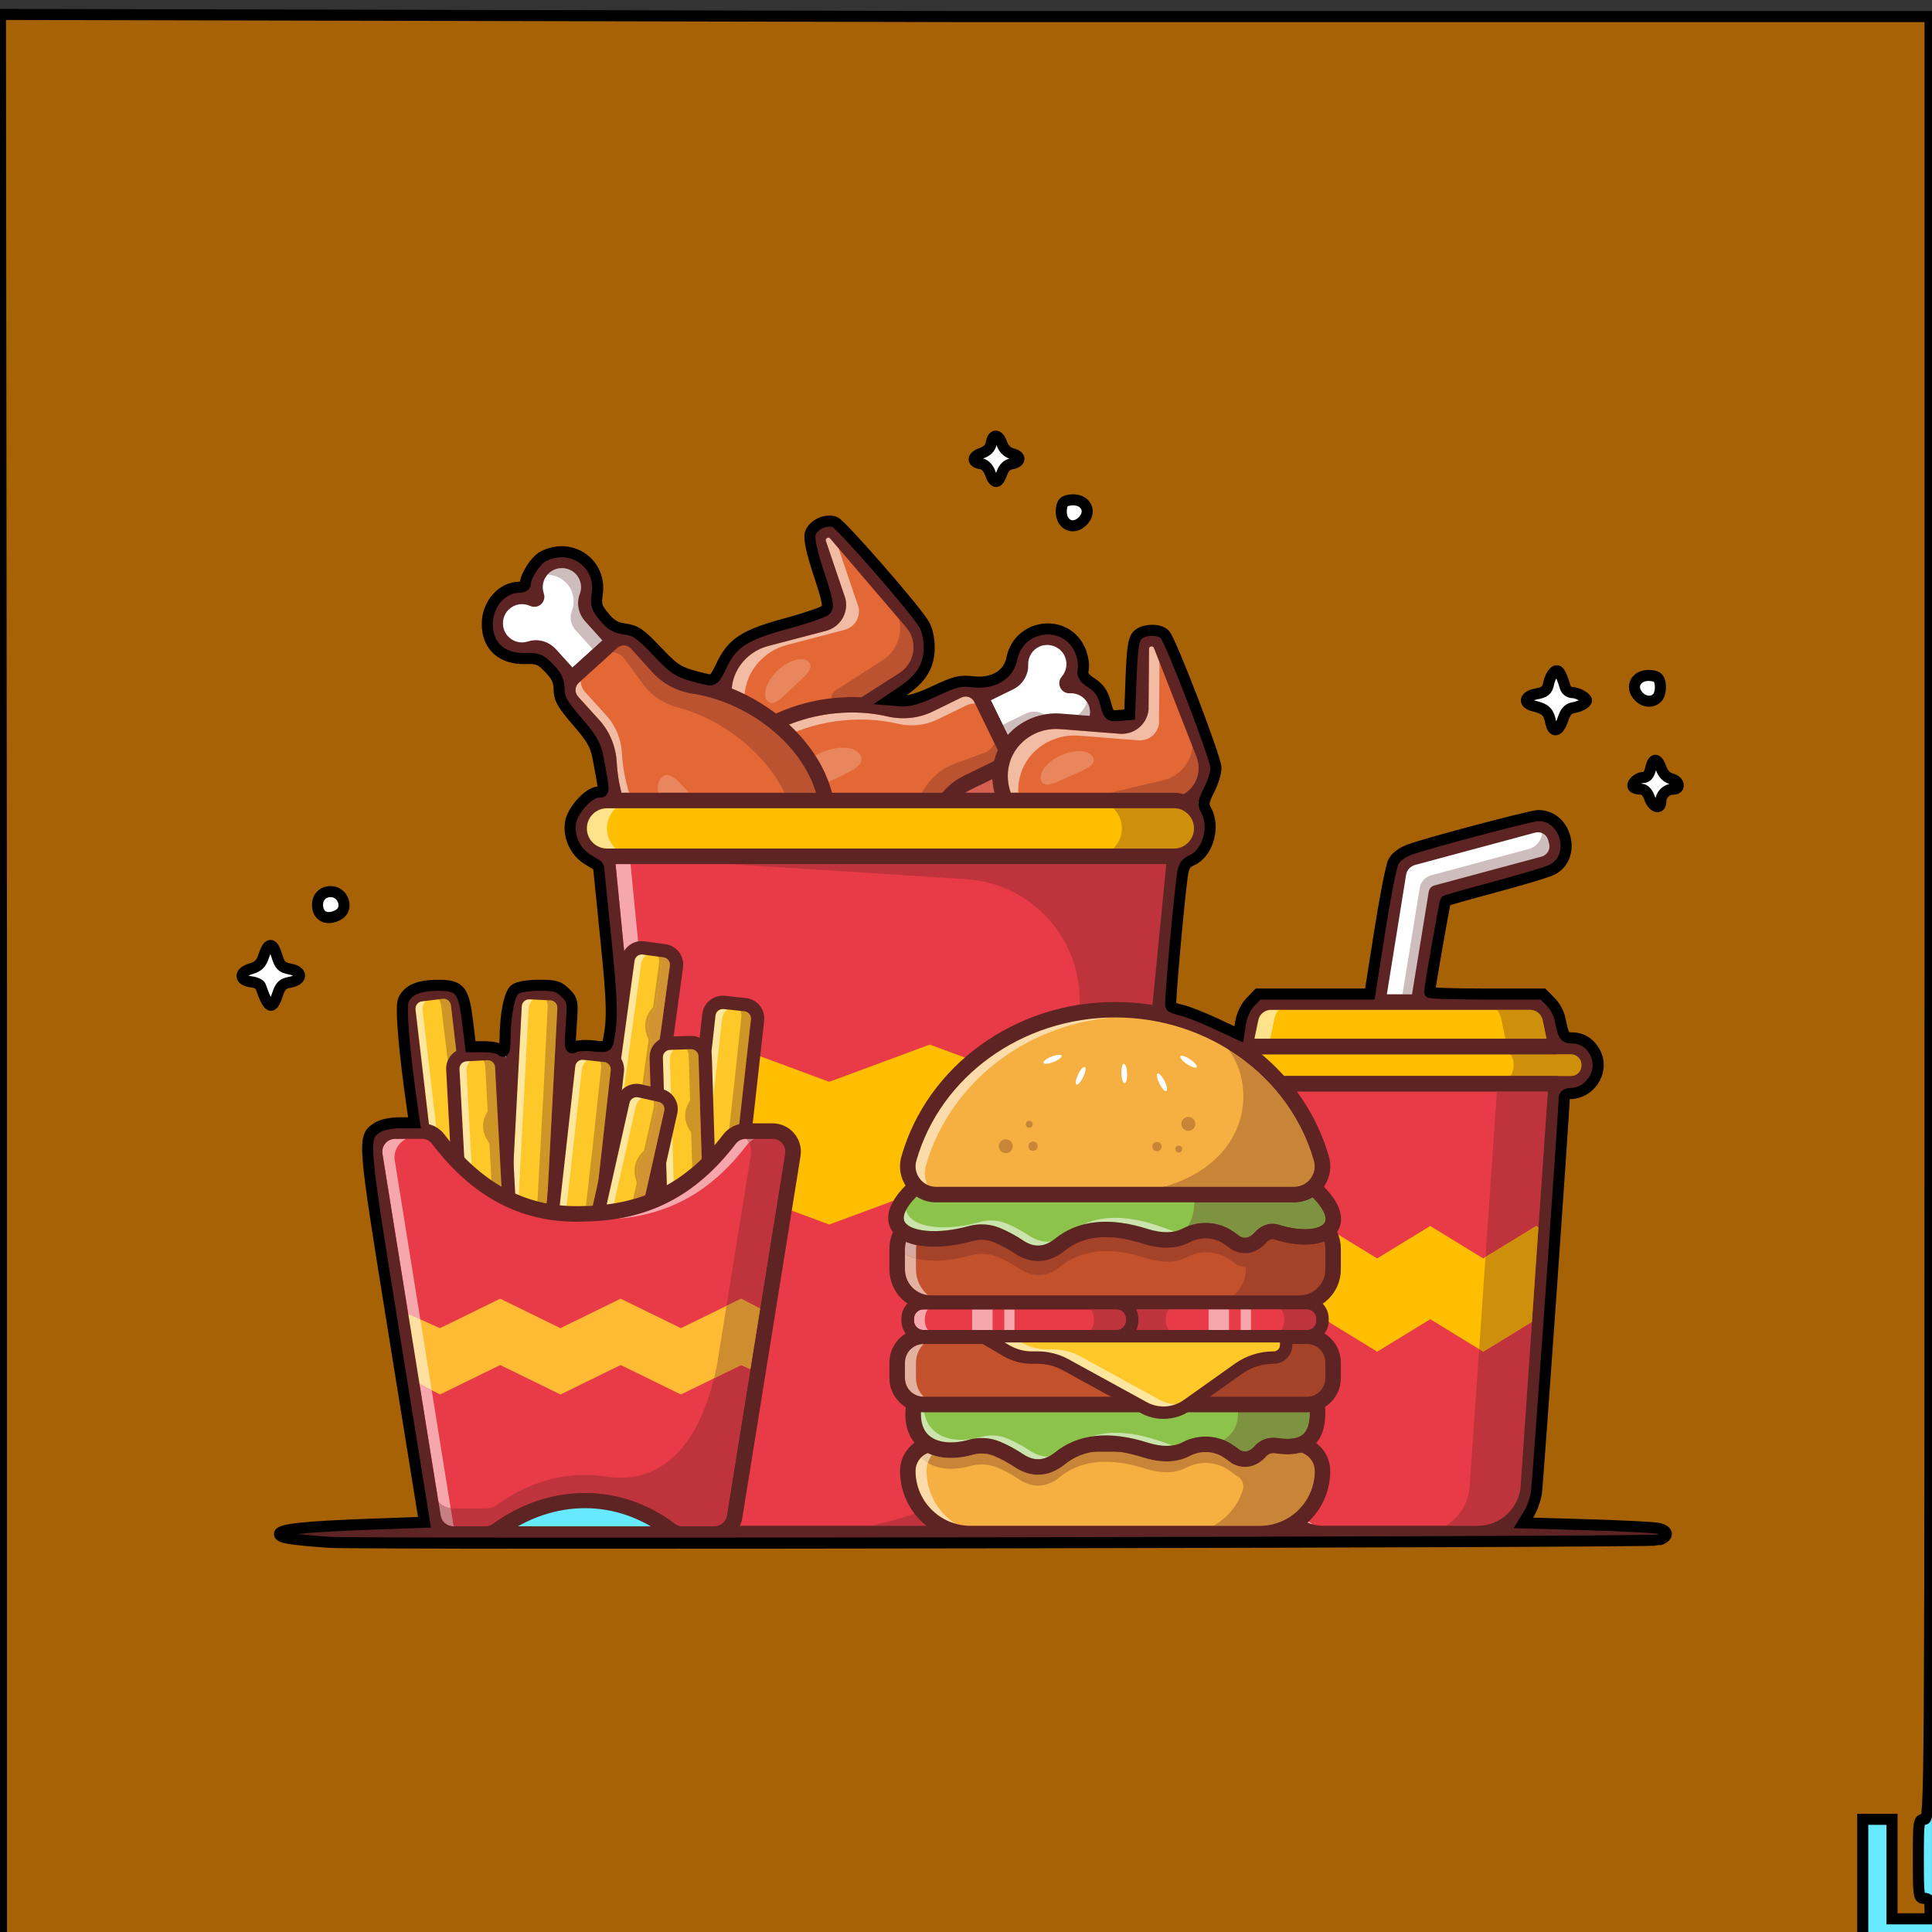 <?xml version="1.0" encoding="UTF-8" standalone="no"?>
<svg
   xmlns:dc="http://purl.org/dc/elements/1.1/"
   xmlns:cc="http://creativecommons.org/ns#"
   xmlns:rdf="http://www.w3.org/1999/02/22-rdf-syntax-ns#"
   xmlns:svg="http://www.w3.org/2000/svg"
   xmlns="http://www.w3.org/2000/svg"
   xmlns:sodipodi="http://sodipodi.sourceforge.net/DTD/sodipodi-0.dtd"
   xmlns:inkscape="http://www.inkscape.org/namespaces/inkscape"
   version="1.1"
   id="svg2"
   xml:space="preserve"
   width="5333.333"
   height="5333.333"
   viewBox="0 0 5333.333 5333.333"
   sodipodi:docname="categorie.svg"
   inkscape:version="1.0.2 (e86c870879, 2021-01-15)"><rect x="0" y="0" width="5333.333" height="5333.333" fill="#333333" stroke="none"/><defs
     id="defs6" /><sodipodi:namedview
     pagecolor="#ffffff"
     bordercolor="#666666"
     borderopacity="1"
     objecttolerance="10"
     gridtolerance="10"
     guidetolerance="10"
     inkscape:pageopacity="0"
     inkscape:pageshadow="2"
     inkscape:window-width="1600"
     inkscape:window-height="821"
     id="namedview4"
     showgrid="false"
     inkscape:zoom="0.07464886"
     inkscape:cx="4370.8102"
     inkscape:cy="4315.2949"
     inkscape:window-x="0"
     inkscape:window-y="27"
     inkscape:window-maximized="1"
     inkscape:current-layer="g10" /><g
     id="g10"
     inkscape:groupmode="layer"
     inkscape:label="ink_ext_XXXXXX"
     transform="matrix(1.333,0,0,-1.333,0,5333.333)"><g
       id="g12"
       transform="matrix(0.1,0,0,0.1,0.921,-28.879)"><path
         d="M 0,0 H 40000 V 40000 H 0 Z"
         style="fill:#67e9ff;fill-opacity:1;fill-rule:nonzero;stroke:none"
         id="path14" /><path
         d="m 5854.95,8583.1 c 596.05,83.2 1192.1,103.1 1788.14,113.3 298.02,5.6 596.04,6.7 894.09,5.3 298.02,0.4 596.05,-3.4 894.07,-6.1 596.05,-4.9 1192.05,-6.2 1788.15,-5.4 h 1788.1 7152.7 7152.5 3576.4 l 894,0.3 447.1,3.9 447,6.6 c 298,3.2 596.1,-1.2 894.1,-16 298,-16.1 596,-41.4 894.1,-101.9 29.5,-6 48.6,-34.8 42.6,-64.4 -4.5,-22.1 -21.8,-38.4 -42.6,-42.7 -298.1,-60.4 -596.1,-85.7 -894.1,-101.9 -298,-14.7 -596.1,-19.2 -894.1,-16 l -447,6.7 -447.1,3.8 -894,0.3 h -3576.4 -7152.5 -7152.7 -1788.1 c -596.1,0.8 -1192.1,-0.4 -1788.15,-5.3 -298.02,-2.7 -596.05,-6.6 -894.07,-6.2 -298.05,-1.4 -596.07,-0.3 -894.09,5.3 -596.04,10.3 -1192.09,30.2 -1788.14,113.3 -29.58,4.1 -50.22,31.5 -46.09,61 3.42,24.5 22.78,42.9 46.09,46.1"
         style="fill:#5e2323;fill-opacity:1;fill-rule:nonzero;stroke:none"
         id="path16" /><path
         d="m 32820.6,25798.6 c 0,60.2 -134.3,112.2 -329.9,137.4 -68.3,8.8 -121.7,62.2 -130.5,130.5 -25.3,195.6 -77.3,330 -137.4,330 -60.2,0 -112.2,-134.4 -137.4,-330 -8.9,-68.3 -62.2,-121.7 -130.5,-130.5 -195.6,-25.2 -330,-77.2 -330,-137.4 0,-60.2 134.4,-112.1 330,-137.4 68.3,-8.8 121.6,-62.2 130.5,-130.5 25.2,-195.6 77.2,-330 137.4,-330 60.1,0 112.1,134.4 137.4,330 8.8,68.3 62.2,121.7 130.5,130.5 195.6,25.3 329.9,77.2 329.9,137.4"
         style="fill:#ffffff;fill-opacity:1;fill-rule:nonzero;stroke:none"
         id="path18" /><path
         d="m 6191.2,20093.9 c 0,60.2 -134.37,112.2 -329.96,137.4 -68.29,8.9 -121.67,62.2 -130.49,130.5 -25.26,195.6 -77.24,330 -137.41,330 -60.17,0 -112.15,-134.4 -137.41,-330 -8.82,-68.3 -62.19,-121.6 -130.48,-130.5 -195.6,-25.2 -329.96,-77.2 -329.96,-137.4 0,-60.1 134.36,-112.1 329.96,-137.4 68.29,-8.8 121.66,-62.2 130.48,-130.5 25.26,-195.6 77.24,-329.9 137.41,-329.9 60.17,0 112.15,134.3 137.41,329.9 8.82,68.3 62.2,121.7 130.49,130.5 195.59,25.3 329.96,77.3 329.96,137.4"
         style="fill:#ffffff;fill-opacity:1;fill-rule:nonzero;stroke:none"
         id="path20" /><path
         d="m 34750,24062.4 c 0,46.6 -104.1,86.9 -255.7,106.5 -53,6.8 -94.3,48.2 -101.2,101.1 -19.5,151.6 -59.8,255.7 -106.5,255.7 -46.6,0 -86.9,-104.1 -106.5,-255.7 -6.8,-52.9 -48.2,-94.3 -101.1,-101.1 -151.6,-19.6 -255.7,-59.9 -255.7,-106.5 0,-46.7 104.1,-87 255.7,-106.5 52.9,-6.9 94.3,-48.2 101.1,-101.2 19.6,-151.6 59.9,-255.7 106.5,-255.7 46.7,0 87,104.1 106.5,255.7 6.9,53 48.2,94.3 101.2,101.2 151.6,19.5 255.7,59.8 255.7,106.5"
         style="fill:#ffffff;fill-opacity:1;fill-rule:nonzero;stroke:none"
         id="path22" /><path
         d="m 21077.1,30794.6 c 0,46.6 -104.2,86.9 -255.8,106.5 -52.9,6.8 -94.3,48.2 -101.1,101.1 -19.6,151.6 -59.9,255.7 -106.5,255.7 -46.6,0 -86.9,-104.1 -106.5,-255.7 -6.8,-52.9 -48.2,-94.3 -101.1,-101.1 -151.6,-19.6 -255.8,-59.9 -255.8,-106.5 0,-46.7 104.2,-86.9 255.8,-106.5 52.9,-6.9 94.3,-48.2 101.1,-101.2 19.6,-151.5 59.9,-255.7 106.5,-255.7 46.6,0 86.9,104.2 106.5,255.7 6.8,53 48.2,94.3 101.1,101.2 151.6,19.6 255.8,59.8 255.8,106.5"
         style="fill:#ffffff;fill-opacity:1;fill-rule:nonzero;stroke:none"
         id="path24" /><path
         d="m 34379.7,26059.6 c 0,-139.4 -112.9,-252.4 -252.3,-252.4 -139.3,0 -252.3,113 -252.3,252.4 0,139.3 113,252.3 252.3,252.3 139.4,0 252.3,-113 252.3,-252.3"
         style="fill:#ffffff;fill-opacity:1;fill-rule:nonzero;stroke:none"
         id="path26" /><path
         d="m 22467,29699.3 c 0,-139.3 -113,-252.3 -252.3,-252.3 -139.4,0 -252.3,113 -252.3,252.3 0,139.4 112.9,252.4 252.3,252.4 139.3,0 252.3,-113 252.3,-252.4"
         style="fill:#ffffff;fill-opacity:1;fill-rule:nonzero;stroke:none"
         id="path28" /><path
         d="m 7086.58,21573.8 c 0,-139.3 -112.96,-252.3 -252.31,-252.3 -139.35,0 -252.32,113 -252.32,252.3 0,139.4 112.97,252.4 252.32,252.4 139.35,0 252.31,-113 252.31,-252.4"
         style="fill:#ffffff;fill-opacity:1;fill-rule:nonzero;stroke:none"
         id="path30" /><path
         d="m 21913,17629 c 30.9,-288.9 -176.5,-561.6 -463.2,-608.5 -233.4,-38.2 -454.5,73.2 -568.3,262.5 -22.7,37.7 -76.9,30.2 -87.8,-12.2 -58.5,-214.4 -242.8,-382.7 -478.7,-407.6 -301.1,-32 -581,194.5 -613,495.6 -21.8,209.1 75,404.2 237.9,516.3 120.2,82.8 177.4,231.5 157.4,376 l -95.3,687.4 1145.6,158.8 92.4,-666.4 c 21.2,-152.7 126.9,-283.4 274.9,-326.4 209.6,-61.2 373.6,-242.8 398.1,-475.5"
         style="fill:#ffffff;fill-opacity:1;fill-rule:nonzero;stroke:none"
         id="path32" /><path
         d="m 20031.2,18916.4 91.8,-661.7 c 21.9,-158 -44.3,-315.4 -168.4,-400.9 -160.1,-110.3 -247.1,-298.9 -226.8,-492.3 30.4,-286.6 297.7,-502.8 584.4,-472.5 219.2,23.1 398.3,175.7 456.5,388.6 7.6,29.5 30.8,50.6 60.5,54.9 29.7,4.6 58.4,-9.5 74.5,-36.2 112.7,-187.4 325.3,-285.7 541.9,-250.2 273,44.6 471.1,304.9 441.6,580.1 v 0.1 c -22.6,214.7 -171.5,392.6 -379.6,453.3 -155.1,45.1 -270.2,181.6 -293.3,347.8 l -88.8,640.7 -1094.3,-151.7 m 227.3,-2082.1 c -291.1,0 -551,227.1 -582.3,521.8 -22.2,212.3 73.2,419.4 249,540.3 108.2,74.6 165.6,212.4 146.4,351.1 l -98.9,713.1 1197.1,165.9 95.9,-692 c 20.2,-146 120.9,-265.8 256.5,-305.2 228.2,-66.5 391.7,-261.9 416.5,-497.5 32.4,-302.2 -185.1,-587.9 -484.7,-636.9 -237.8,-38.7 -471,69 -594.7,274.7 -5.2,8.6 -14.1,12.9 -22.7,11.6 -4.2,-0.6 -14.4,-3.5 -17.8,-16.9 -63.9,-234 -260.6,-401.5 -501.1,-426.9 -19.8,-2.1 -39.6,-3.1 -59.2,-3.1"
         style="fill:#5e2323;fill-opacity:1;fill-rule:nonzero;stroke:none"
         id="path34" /><path
         d="m 20918.1,17238.5 -0.6,-2.1 0.6,2.1 m -771.2,1590.3 77.7,-560.1 c 27.1,-196 -56,-392.1 -211.8,-499.4 -129.2,-89 -199.3,-241.1 -183,-397.2 24.6,-231 240,-405.8 471.6,-381.1 176.9,18.7 321.4,141.8 368.3,313.6 17.5,67.8 74.5,119.3 144.7,129.5 70.5,10.4 140,-23.1 177.2,-84.9 90.9,-151.3 262.9,-230.4 437.5,-201.8 220.1,35.9 379.9,245.8 356.1,467.9 l -0.1,0.3 c -18.1,173.1 -138.3,316.5 -306.2,365.5 -193.8,56.3 -337.6,226 -366.2,432.2 l -74.7,539.1 -891.1,-123.6 m 112,-2097.1 c -342.3,0 -647.8,267 -684.7,613.5 -26.1,249.9 86.1,493.4 292.8,635.7 76.5,52.8 117,151.9 103,252.6 l -95.3,687.3 c -4.7,33.8 4.2,68 24.8,95.2 20.5,27.2 51.1,45.1 84.9,49.8 l 1145.6,158.8 c 70.4,9.7 135.1,-39.4 144.9,-109.6 l 92.4,-666.4 c 14.7,-106 86.7,-192.6 183.5,-220.7 268.5,-78.3 460.7,-308 490,-585.2 38,-355.4 -217.8,-691.4 -570.2,-749 -228.8,-37.5 -454.1,40.8 -608.2,203.1 -105.1,-200.4 -302.2,-336.9 -533.9,-361.4 -23.3,-2.5 -46.5,-3.7 -69.6,-3.7"
         style="fill:#5e2323;fill-opacity:1;fill-rule:nonzero;stroke:none"
         id="path36" /><path
         d="m 21322.8,20154.6 91.1,-656.8 c 27.3,-197 -110.3,-378.9 -307.3,-406.2 l -1068.7,-148.1 c -197,-27.3 -378.8,110.2 -406.2,307.3 l -91,656.7 c -39.8,286.9 -183.1,546.6 -394.9,744.1 -1076.2,1003.3 -1566.8,2917.8 -562.8,4076.9 593.4,685.1 1592.5,823.6 2350,325.8 1281.4,-842.3 1330.1,-2818 567.4,-4076.3 -150.1,-247.6 -217.3,-536.6 -177.6,-823.4"
         style="fill:#d46051;fill-opacity:1;fill-rule:nonzero;stroke:none"
         id="path38" /><path
         d="m 19939.1,25329.3 c -496.6,0 -984.9,-211.8 -1336.6,-617.8 -993.5,-1147 -501.7,-3050.2 561,-4041 220.4,-205.4 363.4,-475.2 402.9,-759.4 l 91,-656.8 c 25.3,-182.5 194,-310.6 377,-285.2 l 1068.6,148.2 c 182.6,25.3 310.5,194.4 285.2,377 l -91.1,656.7 c -39.4,284.3 24.9,582.7 181.1,840.4 753.2,1242.5 708.6,3207.7 -559.5,4041.2 -303.7,199.7 -643.5,296.7 -979.6,296.7 m 49.1,-6415.2 c -189.5,0 -355.4,140.1 -382.2,333.1 l -91,656.8 c -37.8,272.5 -175.2,531.3 -386.8,728.6 -1080.1,1006.9 -1577.6,2943.6 -564.8,4112.9 606.8,700.5 1609.4,839.5 2383.8,330.4 1292.7,-849.6 1340.8,-2848.7 575.4,-4111.3 -150.1,-247.6 -211.9,-534 -174.1,-806.4 l 91.1,-656.8 c 29.2,-210.9 -118.6,-406.2 -329.5,-435.4 l -1068.6,-148.2 c -17.9,-2.5 -35.7,-3.7 -53.3,-3.7"
         style="fill:#5e2323;fill-opacity:1;fill-rule:nonzero;stroke:none"
         id="path40" /><path
         d="m 19939.4,25226.4 c -467.9,0 -928,-199.6 -1259.3,-582 -955.4,-1103 -475.1,-2940 553.4,-3898.8 237.5,-221.5 391.8,-512.9 434.5,-820.4 l 91,-656.8 c 17.6,-126.5 134.9,-215.3 261.3,-197.6 l 1068.6,148.1 c 126.6,17.6 215.2,134.8 197.7,261.3 l -91.1,656.8 c -42.6,307.5 26.6,629.8 195,907.6 728.9,1202.5 691.3,3100.8 -528.1,3902.3 -286.2,188.1 -606.4,279.5 -923,279.5 m 48.7,-6414.9 c -239.9,0 -449.8,177.4 -483.7,421.6 l -91,656.8 c -34.6,249.2 -160.7,486.3 -355.2,667.7 -1114.2,1038.7 -1623.4,3041.7 -572.4,4255 630.5,728 1712.8,878.1 2517.8,349.1 1341.3,-881.7 1396.3,-2947.6 606.7,-4250.3 -137.9,-227.5 -194.7,-489.9 -160.2,-739.1 l 91.1,-656.8 c 37,-266.9 -150.1,-514.2 -417,-551.2 l -1068.6,-148.1 c -22.7,-3.2 -45.2,-4.7 -67.5,-4.7"
         style="fill:#5e2323;fill-opacity:1;fill-rule:nonzero;stroke:none"
         id="path42" /><path
         d="m 18703,26227 -1151.9,-736.4 130.6,-189.5 c 336.5,-489.9 171.3,-1164 -354.1,-1442.3 l -39,-20.7 c -443.6,-235.1 -992.2,-103.3 -1280.2,307.6 l -791,1126.9 c -129.1,170 -204.7,363.4 -228.8,560.1 -70.9,570.1 315.4,1098.5 870.9,1244 l 1195.2,313.1 c 206.9,54.1 334.3,261.5 288.5,469.8 L 16942,29042 c -76,223.2 212.1,387.1 365.4,207.6 l 1557.1,-1822.2 c 328.4,-364.1 251.9,-935.9 -161.5,-1200.4"
         style="fill:#e36836;fill-opacity:1;fill-rule:nonzero;stroke:none"
         id="path44" /><path
         d="m 17206.8,25838 c 4.4,68.2 40,133.5 102.1,173.3 l 958.1,612.5 c 296.1,189.4 419.4,536.6 344.7,852.2 l 133.4,-156.2 c 125.1,-138.5 182.5,-324 157.6,-508.8 -24.8,-184.7 -129.2,-348.2 -286.2,-448.6 l -787,-503.2 c -60.1,3 -120.5,4.5 -181,4.5 -146.7,0 -294.4,-8.6 -441.7,-25.7"
         style="fill:#bb5330;fill-opacity:1;fill-rule:nonzero;stroke:none"
         id="path46" /><path
         d="m 15410.9,25922 c -87.8,43 -177,82.6 -267.1,118.5 32.2,408.4 331.9,769.6 756.4,880.8 l 1195.1,313.1 c 291.6,76.1 469.4,366 404.7,659.7 -1.2,5.8 -2.8,11.5 -4.7,17.1 l -401.2,1182.7 c -9.4,27.6 -1.3,48.8 24,63.2 10,5.7 19.5,8.6 28.6,8.6 14.1,0 27,-6.8 38.6,-20.4 l 175,-204.8 c 2,-10.9 4.9,-22 8.7,-33.2 l 401.1,-1182.5 c 45.9,-208.3 -81.5,-415.7 -288.4,-469.8 l -1195.2,-313.1 c -481.8,-126.2 -836.2,-540.3 -875.6,-1019.9"
         style="fill:#f2bba4;fill-opacity:1;fill-rule:nonzero;stroke:none"
         id="path48" /><path
         d="m 18703.1,26227 h 0.4 -0.4 m -1556.4,2938.7 c -9.1,0 -18.6,-2.9 -28.6,-8.6 -25.3,-14.4 -33.4,-35.6 -24,-63.2 l 401.2,-1182.7 c 1.9,-5.6 3.5,-11.3 4.7,-17.1 64.7,-293.7 -113.1,-583.6 -404.7,-659.7 l -1195.1,-313.1 c -488.7,-128 -812,-587.4 -752.2,-1068.8 21.3,-173.9 89.5,-340.8 197.3,-482.8 1.3,-1.6 2.4,-3.2 3.6,-4.8 l 791,-1126.9 c 241,-343.8 702.5,-454.7 1073.5,-258 l 38.9,20.7 c 210,111.2 362.8,307.3 419.5,538 56.7,230.8 12,475.5 -122.5,671.5 l -130.5,189.3 c -24.7,35.9 -33.8,80.2 -25.2,122.9 8.7,42.7 34.3,80.1 71,103.6 l 1151.9,736.4 c 157,100.4 261.4,263.9 286.2,448.6 24.9,184.8 -32.5,370.3 -157.6,508.8 l -1559.8,1825.5 c -11.6,13.6 -24.5,20.4 -38.6,20.4 m -322.4,-5603.8 c -366.5,0 -724.9,174.1 -947.5,491.6 l -789.2,1124.4 c -141.1,186.7 -230.4,406.3 -258.5,635.3 -79.6,640.2 345.9,1250.3 989.7,1418.9 l 1195.2,313.1 c 121.5,31.8 196.6,150.4 173.8,272.2 l -397.9,1173 c -58.7,172.3 10.9,355.8 169.2,446 158.5,90.2 352,56.3 470.5,-82.5 l 1557,-1822.1 c 185.5,-205.6 272,-485.1 234.5,-763.7 -37.5,-278.4 -194.8,-524.9 -431.5,-676.4 v 0 l -1011.9,-646.9 36.2,-52.6 c 186.6,-271.5 248.4,-610.5 169.9,-930.2 -78.5,-319.5 -290.3,-591.2 -581,-745.2 l -38.9,-20.6 c -171.2,-90.8 -356.5,-134.3 -539.6,-134.3"
         style="fill:#5e2323;fill-opacity:1;fill-rule:nonzero;stroke:none"
         id="path50" /><path
         d="m 17637.6,25355.2 -861.4,-359.9 688.4,630.7 c 66.4,60.8 169.6,56.3 230.4,-10.1 60.8,-66.4 56.3,-169.6 -10.1,-230.4 -14.1,-13 -30.6,-23.2 -47.3,-30.3"
         style="fill:#5e2323;fill-opacity:1;fill-rule:nonzero;stroke:none"
         id="path52" /><path
         d="m 15259.1,25093 c -36.5,0 -72.8,15.5 -98.3,45.6 -15.5,18.4 -30.4,36.6 -44.6,54.7 -43.7,55.9 -33.9,136.7 22,180.5 56,43.7 136.7,33.8 180.4,-22 12.3,-15.7 25.2,-31.5 38.7,-47.4 45.8,-54.3 38.9,-135.4 -15.4,-181.1 -24.1,-20.4 -53.5,-30.3 -82.8,-30.3"
         style="fill:#5e2323;fill-opacity:1;fill-rule:nonzero;stroke:none"
         id="path54" /><path
         d="m 15974.4,25738.3 c -31.4,0 -60.2,12.3 -86.5,40.1 -120.6,127.6 -27,411.9 209.1,635.1 159,150.3 342.1,234.6 481.5,234.6 67.6,0 125,-19.8 164.3,-61.5 120.7,-127.5 -87.4,-290.8 -323.5,-514 -184.7,-174.7 -331.9,-334.3 -444.9,-334.3"
         style="fill:#e9865e;fill-opacity:1;fill-rule:nonzero;stroke:none"
         id="path56" /><path
         d="m 21451,27054.6 c 265,119.4 588.7,7.2 722.5,-250.7 108.9,-209.9 71.9,-454.7 -72.5,-621.8 -28.8,-33.3 -4.8,-82.4 38.9,-79.6 222,11.1 439.2,-111.6 536.4,-328.1 124.1,-276.1 -4,-612.6 -280.2,-736.8 -191.9,-85.8 -407.4,-54.5 -564.7,65.4 -116.1,88.4 -275.2,96.5 -406.3,32.5 l -623.6,-304.6 -507.5,1039.3 604.5,295.3 c 138.5,67.6 229.8,208.7 224.6,362.8 -7.1,218.2 114.4,430.6 327.9,526.3"
         style="fill:#ffffff;fill-opacity:1;fill-rule:nonzero;stroke:none"
         id="path58" /><path
         d="m 20859.6,25078.1 -102.7,210.3 472,230.5 c 57,27.9 119.2,42.2 180.9,42.2 71.7,0 142.7,-19.4 203.7,-59.2 -295.7,-55 -561.1,-206.6 -753.9,-423.8 m 1696.2,396.3 -238.6,18.8 c 87,70.1 150,164.9 183.1,269.5 11,-17.1 20.9,-35.1 29.4,-54.1 33,-73.3 41.7,-154.5 26.1,-234.2"
         style="fill:#cebdbd;fill-opacity:1;fill-rule:nonzero;stroke:none"
         id="path60" /><path
         d="m 21451.1,27054.6 h 0.4 -0.4 m 681.9,-791.7 c -1.1,0 -2.2,0 -3.2,-0.1 1,0 2.1,0.1 3.2,0.1 m -1624.2,-466.5 366.6,-750.6 479.2,234 c 188.7,92.2 414.1,72.9 574.1,-49 115.5,-88 269.4,-105.8 401.8,-46.5 94.2,42.3 167.4,121.2 205.7,221.8 38.2,100.7 35.9,208.1 -6.5,302.5 -67.3,150.1 -217.2,241.8 -381.7,233.4 -83,-5.4 -161.1,39.8 -198.4,115 -37.5,75.3 -25.8,165.7 29.8,230 106.8,123.7 127,297.4 51.5,442.9 -95,183.1 -325.7,263.1 -513.8,178.3 l -0.3,-0.1 c -146.9,-65.9 -238.5,-212.9 -233.1,-374.5 7.2,-214.4 -116.3,-415.6 -314.7,-512.5 l -460.2,-224.7 m 292.7,-1126.1 c -17.6,0 -35.2,2.9 -52.2,8.7 -40.3,13.9 -73.4,43.1 -92.1,81.4 l -507.6,1039.3 c -38.9,79.7 -5.8,175.9 73.9,214.8 l 604.5,295.3 c 84.7,41.4 137.6,125 134.6,213.1 -9.6,292.7 156.3,558.9 422.7,678.3 341.2,153.5 758.5,8.5 930.7,-323.3 104.9,-202 107.5,-434.4 15.4,-632.7 215.6,-49.6 397.6,-196 491.4,-405 77.6,-172.6 82.5,-367.4 13.7,-548.3 -68.8,-180.8 -201.8,-323.1 -374.5,-400.8 -240.2,-107.4 -519,-75.2 -728,84.1 -64.3,49 -157.8,55.2 -238.4,16 l -623.6,-304.6 c -22.1,-10.8 -46.2,-16.3 -70.5,-16.3"
         style="fill:#5e2323;fill-opacity:1;fill-rule:nonzero;stroke:none"
         id="path62" /><path
         d="m 19234.7,25707.5 595.8,291 c 178.7,87.3 394.3,13.2 481.6,-165.5 l 473.5,-969.4 c 87.3,-178.8 13.2,-394.4 -165.6,-481.7 l -595.8,-291 c -260.1,-127.1 -462.4,-344.2 -584.1,-606.9 -618.4,-1335.1 -2285.1,-2397.4 -3699.1,-1804.1 -835.8,350.7 -1278.5,1257 -1041.2,2131.8 401.5,1480 2263.9,2141.3 3697.1,1808.3 282,-65.6 577.6,-39.5 837.8,87.5"
         style="fill:#e36836;fill-opacity:1;fill-rule:nonzero;stroke:none"
         id="path64" /><path
         d="m 19504.5,23882.2 h -424.4 c 11.2,18 22.2,36.1 32.9,54.2 147.6,249 370.8,444.2 642.6,544.5 l 622.1,228.9 c 97.5,35.7 170.2,109.1 207.7,197.7 l 55.9,-114.4 c 5,-10.3 9,-20.8 12.1,-31.4 -31.7,-69.6 -57.3,-142.9 -76.1,-219 -8.6,-6.2 -17.9,-11.7 -27.8,-16.5 l -595.8,-291 c -171.3,-83.7 -324.2,-204.6 -449.2,-353"
         style="fill:#bb5330;fill-opacity:1;fill-rule:nonzero;stroke:none"
         id="path66" /><path
         d="m 16479.4,25148.6 c -48,49.8 -97.6,98.3 -148.6,145.4 410.5,165.2 863,250 1305.6,250 247.5,0 492,-26.6 724.1,-80.5 111.2,-25.8 223.7,-38.6 335.1,-38.6 213,0 422,46.7 609.6,138.3 l 595.8,291 c 28,13.7 57.8,20.2 87.1,20.2 73.9,0 145.1,-41.2 179.7,-111.9 l 17,-34.9 c -7.3,0.5 -14.7,0.7 -22.1,0.7 -53,0 -106.7,-11.7 -157.5,-36.5 l -595.6,-290.8 c -169.1,-82.5 -352.9,-122.6 -538.2,-122.6 -100.2,0 -200.9,11.7 -300,34.8 -243.5,56.6 -499.5,84.5 -758.5,84.5 -451.4,0 -912.2,-84.6 -1333.5,-249.1"
         style="fill:#f2bba4;fill-opacity:1;fill-rule:nonzero;stroke:none"
         id="path68" /><path
         d="m 17636.4,25544 c -1197.7,0 -2468.9,-621.8 -2781.5,-1774.3 -217.9,-803.1 181,-1619.7 948.3,-1941.7 1328.6,-557.4 2906.3,460.9 3491.2,1723.5 139.6,301.5 373.8,544.3 659.3,683.7 l 595.8,291 c 98.9,48.3 140,168 91.8,266.9 l -473.5,969.4 c -48.3,98.8 -168.2,139.8 -266.8,91.7 l -595.8,-291 c -285.6,-139.5 -621.1,-174.9 -944.7,-99.7 -232.1,53.9 -476.6,80.5 -724.1,80.5 m -1056.5,-4191.4 c -303.7,0 -607.4,56 -901,179.2 -902.8,378.8 -1390.4,1377 -1134.1,2322 425.1,1566.8 2390.6,2270.6 3888.5,1922.6 251.8,-58.6 511.4,-31.7 730.8,75.5 l 595.8,291 c 258,126.1 570.5,18.6 696.6,-239.4 l 473.5,-969.4 c 126,-258.1 18.6,-570.6 -239.4,-696.6 l -595.8,-290.9 c -219.5,-107.2 -400.2,-295.5 -508.9,-530.1 -519.7,-1121.9 -1761.3,-2063.9 -3006,-2063.9"
         style="fill:#5e2323;fill-opacity:1;fill-rule:nonzero;stroke:none"
         id="path70" /><path
         d="m 17150.6,24104.6 c -70.3,191 -163.6,374.4 -275.8,548 20.5,11.3 41.6,22.2 63.1,32.6 178.3,86.8 358.6,129.5 510.5,129.5 174.4,0 311.4,-56.2 365.2,-166.8 100.7,-207 -223.7,-329.4 -606.6,-515.7 -19,-9.2 -37.8,-18.5 -56.4,-27.6"
         style="fill:#e9865e;fill-opacity:1;fill-rule:nonzero;stroke:none"
         id="path72" /><path
         d="m 24363.7,23623.9 -1330,-317.2 61.1,-221.9 c 157,-573.3 -220.5,-1155.7 -808.1,-1246 l -43.7,-6.8 c -496.2,-76.3 -971,228.4 -1108.2,711.1 l -376.9,1324.2 c -66.1,203 -74,410.5 -32.1,604.2 120.2,561.7 658.7,933.9 1231.1,888.9 l 1231.8,-96.9 c 213.2,-16.9 401.6,137.2 426.7,349 l 9.6,1248.6 c 1.5,235.7 327.5,296 413.3,76 l 872.1,-2232.5 c 190.6,-451.8 -69.4,-966.8 -546.7,-1080.7"
         style="fill:#e36836;fill-opacity:1;fill-rule:nonzero;stroke:none"
         id="path74" /><path
         d="m 24505,23852.9 c -65.5,19.1 -134.7,29.3 -206.3,29.3 h -1305 l 1088.4,259.6 c 342,81.7 572.4,369.1 605.5,691.7 l 74.8,-191.3 c 72.5,-172 65.9,-366 -18.4,-532.4 -54.5,-107.8 -137.8,-196.3 -239,-256.9"
         style="fill:#bb5330;fill-opacity:1;fill-rule:nonzero;stroke:none"
         id="path76" /><path
         d="m 21078.3,23882.2 h -157.6 l -8.3,29.1 c -0.6,1.9 -1.1,3.8 -1.8,5.7 -55.2,169.5 -64.8,349.6 -27.7,520.9 95.9,448.2 508.8,765.5 978.9,765.5 27.4,0 54.9,-1 82.5,-3.2 l 1231.7,-96.8 c 15.4,-1.3 30.7,-1.9 45.9,-1.9 281,0 519.4,208.7 553.1,492.1 0.7,5.9 1.1,11.8 1.1,17.7 l 9.5,1248.8 c 0.2,29.2 14.8,46.6 43.5,51.9 4.6,0.8 8.9,1.3 13.1,1.3 21.8,0 37.5,-11.5 46.4,-34.6 l 114.6,-293.1 c -0.7,-6.8 -1,-13.8 -1.1,-20.9 l -9.5,-1248.6 c -23.9,-201.1 -195.1,-350.2 -394.8,-350.2 -10.6,0 -21.2,0.4 -31.9,1.2 l -1231.8,96.9 c -31.4,2.4 -62.7,3.7 -93.8,3.7 -536.5,0 -1023.7,-361.7 -1137.3,-892.6 -20.6,-95 -29.1,-193.4 -24.7,-292.9"
         style="fill:#f2bba4;fill-opacity:1;fill-rule:nonzero;stroke:none"
         id="path78" /><path
         d="m 24363.7,23623.8 h 0.4 -0.4 m -2501.9,1579.6 c -470.1,0 -883,-317.3 -978.9,-765.5 -37.1,-171.3 -27.5,-351.4 27.7,-520.9 0.7,-1.9 1.2,-3.8 1.8,-5.7 l 376.9,-1324.2 c 114.8,-403.9 514,-659.9 929.3,-596.3 l 43.5,6.8 c 234.9,36 443.6,171 572.9,370.3 129.4,199.4 167.6,445.2 104.9,674.5 l -61,221.7 c -11.6,41.9 -5.6,86.8 16.6,124.3 22.2,37.5 58.6,64.4 101,74.5 l 1329.8,317.2 c 181.3,43.3 333.6,163.5 417.7,329.7 84.3,166.4 90.9,360.4 18.4,532.4 l -873.8,2236.5 c -10.6,27.5 -30.8,38.5 -59.5,33.3 -28.7,-5.3 -43.3,-22.7 -43.5,-51.9 l -9.5,-1248.8 c 0,-5.9 -0.4,-11.8 -1.1,-17.7 -35.5,-298.7 -298.4,-514.4 -599,-490.2 l -1231.7,96.8 c -27.6,2.2 -55.1,3.2 -82.5,3.2 m 229.8,-3543.6 c -508.5,0 -968.7,337.4 -1111.3,839.4 l -376.1,1321.3 c -71.9,222.7 -84.1,459.4 -35.4,684.9 135,630.8 736.5,1067.5 1400.7,1015.1 l 1231.8,-96.8 c 125.7,-10.1 235,77.4 253.6,200.1 l 9.4,1238.5 c 1.2,182 127.1,332.5 306.3,365.6 179.4,32.9 351,-62.3 417.3,-232.4 l 872.1,-2232.4 c 107.8,-255.1 97.6,-547.6 -29.3,-798.4 -126.9,-250.6 -356.4,-431.8 -629.7,-497.1 h -0.1 l -1168.2,-278.6 17,-61.6 c 87,-317.7 34,-658.2 -145.1,-934.4 -179.1,-276 -468.4,-463 -793.5,-513 l -43.6,-6.7 c -59,-9.1 -117.8,-13.5 -175.9,-13.5"
         style="fill:#5e2323;fill-opacity:1;fill-rule:nonzero;stroke:none"
         id="path80" /><path
         d="m 23071,23150.4 -931.8,-57 857.3,369.5 c 82.7,35.7 178.6,-2.5 214.3,-85.2 35.6,-82.7 -2.5,-178.6 -85.2,-214.3 -17.6,-7.6 -36.5,-11.8 -54.6,-13"
         style="fill:#5e2323;fill-opacity:1;fill-rule:nonzero;stroke:none"
         id="path82" /><path
         d="m 20780.5,23676.8 c -51.6,0 -100.2,31.2 -119.9,82.2 -8.7,22.6 -16.8,44.7 -24.2,66.5 -23.1,67.1 12.6,140.2 79.7,163.3 67.2,23.1 140.3,-12.6 163.3,-79.7 6.5,-18.9 13.5,-38 21,-57.5 25.6,-66.2 -7.4,-140.6 -73.6,-166.2 -15.2,-5.8 -30.9,-8.6 -46.3,-8.6"
         style="fill:#5e2323;fill-opacity:1;fill-rule:nonzero;stroke:none"
         id="path84" /><path
         d="m 21676.8,24050.8 c -54.8,0 -95.7,21.2 -119.4,73.9 -72,160.2 109.8,398 406.1,531.3 130.4,58.6 261.3,87.3 373.1,87.3 142.1,0 253.4,-46.3 293.7,-135.9 72,-160.1 -178.1,-246 -474.4,-379.3 -198.6,-89.4 -367.6,-177.3 -479.1,-177.3"
         style="fill:#e9865e;fill-opacity:1;fill-rule:nonzero;stroke:none"
         id="path86" /><path
         d="m 10376.9,27030.5 c -188.3,221.4 -170.3,563.5 40.3,763.7 171.5,162.9 416.9,195.3 617.5,102.9 40,-18.4 80.5,18.3 65.7,59.5 -72.3,210.2 -14.7,453 166.3,606.3 230.9,196 589.7,166.2 785.6,-64.6 135.8,-160.6 165.5,-376.3 94,-560.6 -52.8,-136.2 -16.4,-291.3 81.5,-399.4 l 465.7,-514.6 -857.6,-776.1 -451.4,498.9 c -103.5,114.3 -264.4,162.8 -411,115.1 -207.6,-67.5 -445.4,-9.7 -596.6,168.9"
         style="fill:#ffffff;fill-opacity:1;fill-rule:nonzero;stroke:none"
         id="path88" /><path
         d="m 11089,26905.7 c 116.4,0 231.7,-50.2 314.7,-141.9 l 434,-479.6 819.1,741.4 -448.2,495.3 c -107,118.2 -141,285.5 -86.5,426.1 70.3,181.2 36,386 -89.6,534.5 -186.4,219.7 -529.4,248.1 -749.1,61.7 -168.1,-142.5 -230.3,-369.5 -158.5,-578.2 10.3,-28.6 3.1,-59.1 -19,-79.3 -22.3,-20.5 -53.7,-25.2 -82,-12.1 -198.8,91.5 -429.9,52.9 -588.8,-98.2 -200.5,-190.6 -217.8,-517.2 -38.5,-728.1 h 0.1 c 139.5,-164.8 362.9,-227.9 568.8,-161.1 40.3,13.2 82,19.5 123.5,19.5 m 745.1,-694.7 -468.9,518.1 c -98.8,109.2 -249.2,151.5 -383.7,107.8 -226.2,-73.5 -471.2,-4 -624.3,176.8 -196.9,231.6 -178,590.1 42.1,799.2 174.6,165.9 428.1,208.1 646.2,107.7 9.2,-4.1 18.6,-3 25.3,3.3 3.2,2.8 9.9,10.9 5.2,23.9 -78.9,229.4 -10.6,478.5 173.9,634.9 241,204.6 617.5,173.5 822.2,-67.7 137.8,-163 175.5,-387.8 98.3,-586.7 -47.4,-122.5 -17.4,-268.8 76.6,-372.6 l 483.1,-533.8 -896,-810.9"
         style="fill:#5e2323;fill-opacity:1;fill-rule:nonzero;stroke:none"
         id="path90" /><path
         d="m 12266.4,26853.9 -352.5,389.5 c -98.3,108.3 -134.6,263.4 -81.8,399.1 71.7,184.5 42.1,400.3 -93.8,561 -105.2,123.7 -257.4,189.8 -411.5,193.7 13.3,15.3 27.9,29.8 43.8,43.3 72.9,61.8 164,92 255,92 113.5,0 226.8,-47 304.1,-138 93.7,-110.8 119.3,-263.5 66.8,-398.8 -72.7,-187.7 -28.7,-409.6 112.2,-565.2 l 357.8,-395.4 -200.1,-181.2"
         style="fill:#cebdbd;fill-opacity:1;fill-rule:nonzero;stroke:none"
         id="path92" /><path
         d="m 10948.2,27905.4 c 0.3,-1 0.7,-2.1 1.1,-3.1 -0.4,1.1 -0.8,2.1 -1.1,3.1 m 140.6,-864.9 c 153.9,0 305.8,-65.9 414.7,-186.3 l 343.7,-379.7 619.3,560.6 -357.8,395.4 c -140.9,155.6 -184.9,377.5 -112.2,565.2 52.5,135.3 26.9,288 -66.8,398.8 -139.2,163.9 -395.2,185.1 -559.1,46 -125.5,-106.4 -171.9,-275.8 -118.3,-431.6 27.9,-77.7 6.5,-165.8 -55.3,-222.5 -62,-56.9 -152.1,-70.7 -229.2,-35.3 -148.6,68.3 -321.1,39.6 -439.9,-73.4 -149.6,-142.1 -162.4,-385.8 -28.7,-543.1 l 0.3,-0.2 c 104,-122.9 270.5,-169.9 424.4,-120.1 53.9,17.6 109.6,26.2 164.9,26.2 m 747.1,-953.5 c -2.7,0 -5.4,0.1 -8,0.2 -42.6,2.1 -82.6,21 -111.1,52.6 l -451.4,498.9 c -63.3,69.8 -158.3,97.4 -242.2,70.1 -278.7,-90.5 -580.2,-4.9 -768.9,217.9 -242.2,285.1 -218.7,726.4 52.3,983.9 164.9,156.8 387.4,223.9 603.5,190.3 -12.1,220.9 78,436.5 252.7,584.6 296.6,251.7 760.1,213.5 1012,-83.3 169.9,-200.9 216.3,-477.7 121.2,-722.7 -29.2,-75.3 -9.2,-167 50.9,-233.4 l 465.6,-514.6 c 59.6,-65.8 54.5,-167.3 -11.2,-226.9 l -857.6,-776.1 c -29.7,-26.8 -68.1,-41.5 -107.8,-41.5"
         style="fill:#5e2323;fill-opacity:1;fill-rule:nonzero;stroke:none"
         id="path94" /><path
         d="m 12286.2,25275.1 -445,491.6 c -133.4,147.5 -122.1,375.3 25.4,508.7 l 799.9,724 c 147.5,133.4 375.3,122.1 508.7,-25.4 l 445,-491.6 c 194.3,-214.7 458.9,-348.8 745.1,-392.8 1454.3,-223.6 2937.4,-1529.9 2759.9,-3053 -104.9,-900.4 -852.8,-1577.2 -1759.1,-1592 -1533.2,-25.1 -2685.5,1580.6 -2763.3,3050 -15.3,289.1 -122.3,565.8 -316.6,780.5"
         style="fill:#e36836;fill-opacity:1;fill-rule:nonzero;stroke:none"
         id="path96" /><path
         d="m 16889.2,23882.2 h -649.9 c -427.3,851.2 -1305.8,1530.7 -2217.8,1767.6 -280.2,72.7 -529.6,232.9 -701.5,466.2 l -392.5,534.2 c -61.3,83.7 -152.1,133.2 -247.6,144.6 l 94.4,85.4 c 37,33.5 84.1,51.7 133.7,51.7 3.4,0 6.8,-0.1 10.1,-0.3 53.3,-2.6 102.2,-25.9 138,-65.4 l 445,-491.6 c 213.2,-235.7 511.5,-393.3 839.9,-443.8 1100.7,-169.2 2227.6,-992.7 2548.2,-2048.6"
         style="fill:#bb5330;fill-opacity:1;fill-rule:nonzero;stroke:none"
         id="path98" /><path
         d="m 13017.7,23882.2 h -157.4 c -53.1,206.4 -86.2,415.1 -97.1,620.8 -17.5,331.7 -144.6,644.2 -357.9,879.9 l -444.9,491.6 c -73.8,81.6 -67.5,208 14,281.8 l 41.9,37.9 c 3,-81.6 33.6,-162.7 92.7,-228 l 444.7,-491.5 c 194.5,-215 301.8,-491.5 316.9,-780.9 14.3,-269.6 64.7,-543.7 147.1,-811.6"
         style="fill:#f2bba4;fill-opacity:1;fill-rule:nonzero;stroke:none"
         id="path100" /><path
         d="m 12908,26931.9 c -49.6,0 -96.7,-18.2 -133.7,-51.7 l -799.9,-723.9 c -81.5,-73.8 -87.8,-200.2 -14,-281.8 l 444.9,-491.6 c 213.3,-235.7 340.4,-548.2 357.9,-879.9 73,-1378.9 1143.1,-2897.9 2567.4,-2898 11,0 21.9,0.1 32.9,0.2 832,13.6 1505.8,623.4 1602.2,1450 166.7,1431.2 -1249.5,2664.2 -2624.7,2875.6 -328.4,50.5 -626.7,208.1 -839.9,443.8 l -445,491.6 c -35.8,39.5 -84.7,62.8 -138,65.4 -3.3,0.2 -6.7,0.3 -10.1,0.3 m 2423,-5648.2 c -1604.4,0 -2807.9,1678.4 -2888.6,3202.4 -13.7,258.2 -111.4,500.1 -275.3,681.2 l -445,491.7 c -192.6,212.9 -176.2,542.9 36.8,735.5 l 799.8,724 c 103.2,93.3 236.5,140.8 375.5,134 138.9,-6.9 266.8,-67.6 360.2,-170.7 l 444.8,-491.6 c 164,-181.1 395,-302.5 650.6,-341.8 1520.1,-233.7 3082.9,-1617.9 2895,-3230.4 -113.3,-972.5 -937.1,-1718 -1916.1,-1734 -12.6,-0.2 -25.1,-0.3 -37.7,-0.3"
         style="fill:#5e2323;fill-opacity:1;fill-rule:nonzero;stroke:none"
         id="path102" /><path
         d="M 14257.3,23882.2 H 13622 c -24,135.7 -0.7,252 76.6,321.8 33.5,30.2 68.4,43.8 105,43.8 126.5,0 273.5,-162.5 453.7,-365.6"
         style="fill:#e9865e;fill-opacity:1;fill-rule:nonzero;stroke:none"
         id="path104" /><path
         d="M 24298.7,22565 H 12561.2 c -319.4,0 -578.3,258.9 -578.3,578.3 0,319.4 258.9,578.3 578.3,578.3 h 11737.5 c 319.4,0 578.3,-258.9 578.3,-578.3 0,-319.4 -258.9,-578.3 -578.3,-578.3"
         style="fill:#ffbf00;fill-opacity:1;fill-rule:nonzero;stroke:none"
         id="path106" /><path
         d="m 24298.7,22725.6 h -1254.2 c 3.1,3 6.2,6.1 9.3,9.2 104.8,104.7 169.7,248.7 169.7,408.7 0,164 -68.4,312.1 -178.1,417.4 h 1253.3 c 230.3,0 417.6,-187.3 417.6,-417.6 0,-230.3 -187.3,-417.7 -417.6,-417.7"
         style="fill:#ce900b;fill-opacity:1;fill-rule:nonzero;stroke:none"
         id="path108" /><path
         d="m 12740,22725.6 h -178.8 c -230.3,0 -417.7,187.4 -417.7,417.7 0,230.3 187.4,417.6 417.7,417.6 h 178.8 c -3,-2.9 -6,-5.8 -8.9,-8.8 -104.8,-104.7 -169.7,-248.6 -169.7,-408.6 0,-164.3 68.6,-312.6 178.6,-417.9"
         style="fill:#ffe28c;fill-opacity:1;fill-rule:nonzero;stroke:none"
         id="path110" /><path
         d="m 12561.2,23560.9 c -230.3,0 -417.7,-187.3 -417.7,-417.6 0,-230.3 187.4,-417.7 417.7,-417.7 h 11737.5 c 230.3,0 417.6,187.4 417.6,417.7 0,230.3 -187.3,417.6 -417.6,417.6 H 12561.2 M 24298.7,22404.3 H 12561.2 c -407.5,0 -739,331.5 -739,739 0,407.4 331.5,738.9 739,738.9 h 11737.5 c 407.4,0 738.9,-331.5 738.9,-738.9 0,-407.5 -331.5,-739 -738.9,-739"
         style="fill:#5e2323;fill-opacity:1;fill-rule:nonzero;stroke:none"
         id="path112" /><path
         d="m 24320.3,22565.2 -402.9,-4089.9 -280.1,-2842.7 -282.1,-2863.9 -296.2,-3004 c -68.1,-694.6 -652.9,-1224.1 -1350.7,-1224.1 h -6534.9 c -698.4,0 -1283.2,529.5 -1351.3,1224.1 l -521.1,5288.3 -280.8,2852.3 -458.8,4659.9 h 11758.9"
         style="fill:#e93b47;fill-opacity:1;fill-rule:nonzero;stroke:none"
         id="path114" /><path
         d="m 23917.4,18475.3 -280.1,-2842.7 -222.4,78.4 -2083.8,-771.1 -2083.8,771.1 -2083.9,-771.1 -2083.1,771.1 -1779.3,-658 -280.8,2852.3 2058.8,761.4 2083.8,-771 2083.8,771 2083.2,-771 2084.5,771 503.1,-191.4"
         style="fill:#ffbf00;fill-opacity:1;fill-rule:nonzero;stroke:none"
         id="path116" /><path
         d="m 19174.7,8700.9 h -1172.1 c 327.2,64.6 636.6,147.7 926.8,251.1 71.4,-93.2 153.9,-177.5 245.3,-251.1 m 4680.9,10787.5 c -251.7,40.7 -509.5,61.7 -771.3,61.7 -249.7,0 -495.7,-19.1 -736.3,-56.2 49.4,1349.2 -985.4,2510.5 -2351.5,2597.7 l -4909.7,312.7 h 9056.1 l -287.3,-2915.9"
         style="fill:#bf343c;fill-opacity:1;fill-rule:nonzero;stroke:none"
         id="path118" /><path
         d="m 12916,20602.2 -177.5,1802.1 h 309.8 l 157.8,-1602.5 c -120.8,-22 -226.8,-95.5 -290.1,-199.6"
         style="fill:#f5a7ac;fill-opacity:1;fill-rule:nonzero;stroke:none"
         id="path120" /><path
         d="M 12738.5,22404.3 13982,9780.7 c 60.6,-615.6 572.8,-1079.8 1191.3,-1079.8 H 21708 c 618.5,0 1130.7,464.2 1191.3,1079.8 l 1243.6,12623.6 H 12738.5 M 21708,8379.6 h -6534.7 c -784.6,0 -1434.2,588.8 -1511.1,1369.6 l -1260.8,12800 c -4.5,45.1 10.3,90.1 40.8,123.6 30.4,33.6 73.6,52.8 119,52.8 h 11758.9 c 45.4,0 88.6,-19.2 119,-52.8 30.5,-33.5 45.3,-78.5 40.9,-123.6 L 23219.1,9749.2 C 23142.2,8968.4 22492.6,8379.6 21708,8379.6"
         style="fill:#5e2323;fill-opacity:1;fill-rule:nonzero;stroke:none"
         id="path122" /><path
         d="m 11413.8,14534.4 -1013,49.2 257.1,4881.7 c 7.8,160.1 143.9,283.6 304,275.8 l 433.1,-21.1 c 160.1,-7.8 283.6,-143.9 275.8,-304 l -257,-4881.6"
         style="fill:#fec828;fill-opacity:1;fill-rule:nonzero;stroke:none"
         id="path124" /><path
         d="m 11309.4,15377.3 c -63.2,12.1 -125.8,26.3 -187.7,42.3 l 133.5,2445.7 32.4,662.7 44.8,922.2 c 2.3,48.6 -7.2,94.9 -26.1,136 l 82,-4 c 83.9,-4 148.8,-75.6 144.8,-159 l -203.6,-3866 -20.1,-179.9"
         style="fill:#ce9626;fill-opacity:1;fill-rule:nonzero;stroke:none"
         id="path126" /><path
         d="m 10733.6,15549.3 c -47.3,19.5 -94.1,40.3 -140.5,62.3 l 202.6,3847 c 1.9,40.6 19.6,78 49.7,105.4 28.2,25.5 63.5,39.5 101.9,39.5 2.6,0 5.3,-0.1 8,-0.2 l 75.2,-3.6 c -54.2,-49.9 -89.8,-120.3 -93.9,-199.8 l -203,-3850.6"
         style="fill:#ffe69e;fill-opacity:1;fill-rule:nonzero;stroke:none"
         id="path128" /><path
         d="m 10545.8,14714.7 737.4,-35.9 249.9,4744.4 c 4,83.4 -60.9,155 -144.8,159 l -433,21.1 c -41.5,2.1 -79.7,-12 -109.9,-39.3 -30.1,-27.4 -47.8,-64.8 -49.7,-105.4 l -249.9,-4743.9 m 868.1,-318.3 c -2.3,0 -4.5,0.1 -6.8,0.2 l -1013,49.2 c -36.7,1.8 -71.1,18.1 -95.6,45.4 -24.6,27.2 -37.4,63.1 -35.4,99.7 l 257,4881.6 c 5.6,113.7 55.3,218.9 140,295.8 84.7,76.9 194.5,116.2 308.5,110.6 l 433.1,-21.1 c 235.9,-11.5 418.4,-212.7 406.9,-448.5 l -257.1,-4882.2 c -3.9,-73.6 -64.8,-130.7 -137.6,-130.7"
         style="fill:#5e2323;fill-opacity:1;fill-rule:nonzero;stroke:none"
         id="path130" /><path
         d="m 10033.1,14642 -1006.8,-121.8 -567.78,4855.2 c -19.25,159.2 94.17,303.8 253.33,323.1 l 430.43,52.1 c 159.16,19.2 303.8,-94.2 323.06,-253.3 L 10033.1,14642"
         style="fill:#fec828;fill-opacity:1;fill-rule:nonzero;stroke:none"
         id="path132" /><path
         d="m 9439.92,16825.5 -123.44,1073.3 -79.55,658.7 -110.96,916.6 c -5.9,48.3 -23.09,92.3 -48.61,129.7 l 81.46,9.8 c 6.2,0.8 12.35,1.1 18.46,1.1 75.87,0 141.79,-56.8 151.07,-133.5 l 129.15,-1104.4 c -58.79,-56.5 -93.58,-137.2 -88.86,-225 l 71.28,-1326.3"
         style="fill:#ce9626;fill-opacity:1;fill-rule:nonzero;stroke:none"
         id="path134" /><path
         d="m 9025.05,16955.4 c -47.26,27.8 -98.33,48.8 -151.92,62.4 L 8595.49,19392 c -10.11,83.4 49.56,159.5 132.91,169.6 l 74.88,9 c -45.1,-58.2 -68.3,-133.6 -59.04,-212.7 l 280.81,-2402.5"
         style="fill:#ffe69e;fill-opacity:1;fill-rule:nonzero;stroke:none"
         id="path136" /><path
         d="m 9177.28,19614.7 c -6.11,0 -12.26,-0.3 -18.46,-1.1 l -430.42,-52 c -83.35,-10.1 -143.02,-86.2 -132.91,-169.6 l 551.76,-4718.3 732.91,88.7 -551.81,4718.8 c -9.28,76.7 -75.2,133.5 -151.07,133.5 M 9026.3,14382.2 c -30.81,0 -60.89,10.3 -85.35,29.6 -28.81,22.7 -47.42,55.9 -51.66,92.3 l -567.77,4855.3 c -28.28,233.9 139.35,447.7 373.77,476 l 430.43,52.1 c 234.36,28.6 448.19,-139.2 476.6,-373.6 L 10170.1,14658 c 8.9,-75.4 -45,-143.8 -120.4,-152.9 l -1006.85,-121.9 c -5.51,-0.7 -11.03,-1 -16.55,-1"
         style="fill:#5e2323;fill-opacity:1;fill-rule:nonzero;stroke:none"
         id="path138" /><path
         d="m 13531.3,16867 -1004.8,137.7 468.1,3415.1 c 21.7,158.8 168.1,269.9 327,248.2 l 429.5,-58.9 c 158.9,-21.8 270,-168.2 248.2,-327 l -468,-3415.1"
         style="fill:#fec828;fill-opacity:1;fill-rule:nonzero;stroke:none"
         id="path140" /><path
         d="m 13460.7,17800.2 -114.8,25.8 130.5,952.3 -3.4,7 c -114.6,237 -86.6,442.3 85.6,627.9 l 5.6,6 126.5,923.3 c 6.5,47.3 2.5,93.9 -10.8,137.1 l 52.6,-7.2 c 83.2,-11.4 141.6,-88.3 130.2,-171.6 l -209.2,-1526.7 c -34.9,-20.5 -66.9,-46.1 -95.4,-76.4 -78.2,-83.4 -119.4,-192.2 -115.8,-306.5 l 18.4,-591"
         style="fill:#d29333;fill-opacity:1;fill-rule:nonzero;stroke:none"
         id="path142" /><path
         d="m 13345.9,17826 -50.8,11.4 127.8,932.5 c -118,249.4 -87,475.6 92.2,672.5 l 124.2,907.2 c 6.7,48.2 0.2,95.6 -17.4,138 l 58,-8 c 13.3,-43.2 17.3,-89.8 10.8,-137.1 l -126.5,-923.3 -5.6,-6 c -172.2,-185.6 -200.2,-390.9 -85.6,-627.9 l 3.4,-7 -130.5,-952.3"
         style="fill:#ce9626;fill-opacity:1;fill-rule:nonzero;stroke:none"
         id="path144" /><path
         d="m 12869.6,17725.8 42.6,381.7 c 10.4,96.4 -12.2,188.9 -58.8,266.2 l 277.8,2027.3 c 10.4,76.2 75.8,131.8 150.6,131.8 6.9,0 14,-0.5 21,-1.5 l 74.8,-10.2 c -58.5,-44.9 -100,-111.9 -111.1,-190.8 l -351.6,-2564.7 c -16.1,-12.3 -31.2,-25.6 -45.3,-39.8"
         style="fill:#ffe69e;fill-opacity:1;fill-rule:nonzero;stroke:none"
         id="path146" /><path
         d="m 12682,17122.6 731.4,-100.2 449.3,3278.4 c 11.4,83.3 -47,160.2 -130.2,171.6 l -429.7,58.9 c -83.2,11.6 -160.2,-47 -171.6,-130.3 L 12682,17122.6 m 849.5,-393.6 c -6.2,0 -12.5,0.4 -18.9,1.3 l -1004.8,137.7 c -36.2,5 -69,24.1 -91.1,53.3 -22.1,29.1 -31.8,65.8 -26.8,102.1 l 468,3415.1 c 32.1,234 248.9,398.1 482.4,366.2 l 429.6,-58.9 c 233.9,-32.1 398.1,-248.4 366.1,-482.4 l -468,-3415.1 c -9.5,-69.2 -68.7,-119.3 -136.5,-119.3"
         style="fill:#5e2323;fill-opacity:1;fill-rule:nonzero;stroke:none"
         id="path148" /><path
         d="m 10566.3,14764.2 -1012.67,-54.5 -184.99,3442.1 c -8.61,160.1 114.2,296.8 274.29,305.5 l 432.97,23.2 c 160.1,8.6 296.8,-114.2 305.4,-274.3 l 185,-3442"
         style="fill:#fec828;fill-opacity:1;fill-rule:nonzero;stroke:none"
         id="path150" /><path
         d="m 10417.8,17528.3 -36.5,677.9 c -7.9,147.4 -124.4,263.2 -267.8,273.9 l 2.9,0.2 c 5.4,0.3 10.8,0.4 16.1,0.4 153.3,0 281,-119.7 289.5,-274.7 l 15.9,-296 -20.1,-381.7"
         style="fill:#64adbd;fill-opacity:1;fill-rule:nonzero;stroke:none"
         id="path152" /><path
         d="m 10560.6,15627.2 c -13.9,6.8 -27.9,13.8 -41.8,20.8 l -101,1880.3 20.1,381.7 122.7,-2282.8"
         style="fill:#5e2323;fill-opacity:1;fill-rule:nonzero;stroke:none"
         id="path154" /><path
         d="m 10518.8,15648 c -119.9,60.9 -237,130.2 -351.5,208.2 l -41.1,765.3 c -161.68,217 -175.77,437.6 -35.6,662 l -49.6,922.5 c -4.7,88.2 -48.08,165.1 -112.8,214.9 l 315.8,16.6 c -38.9,23.7 -83.7,39.2 -131.6,42.6 h 1.1 c 143.4,-10.7 259.9,-126.5 267.8,-273.9 l 36.5,-677.9 101,-1880.3"
         style="fill:#ce9626;fill-opacity:1;fill-rule:nonzero;stroke:none"
         id="path156" /><path
         d="m 9756.35,16182.9 c -101.49,93 -200.76,193.6 -297.94,301.8 l -89.61,1666.8 c -8.72,160.4 113.93,296.8 274.31,305.6 l 432.49,23.2 c 5.6,0.3 11.2,0.5 16.7,0.5 6.8,0 13.4,-0.3 20.1,-0.7 l -268.82,-14.3 c 30.79,-10.2 59.33,-25.5 84.62,-44.9 l -1.35,-0.1 c -159.65,-8.7 -282.3,-145.2 -274.31,-305.5 l 103.81,-1932.4"
         style="fill:#ffe69e;fill-opacity:1;fill-rule:nonzero;stroke:none"
         id="path158" /><path
         d="m 9928.2,18420.9 c -25.29,19.4 -53.83,34.7 -84.62,44.9 l 268.82,14.3 c 47.9,-3.4 92.7,-18.9 131.6,-42.6 l -315.8,-16.6"
         style="fill:#e9d09d;fill-opacity:1;fill-rule:nonzero;stroke:none"
         id="path160" /><path
         d="m 10091.6,18343 c -2.8,0 -5.5,-0.1 -8.3,-0.2 l -432.93,-23.3 c -40.67,-2.2 -78.03,-20.1 -105.22,-50.3 -27.15,-30.3 -40.97,-69.4 -38.77,-110 l 177.58,-3304.3 737.24,39.6 -177.6,3304.3 c -2.2,40.7 -20.1,78 -50.4,105.2 -28.1,25.3 -63.9,39 -101.6,39 z m -538.06,-3771.2 c -72.8,0 -133.69,57 -137.64,130.5 l -185.01,3442.1 c -6.15,114.2 32.57,224 108.98,309.1 76.47,85.1 181.45,135.4 295.71,141.5 l 432.82,23.3 c 114.5,6.4 224,-32.6 309.2,-109 85.1,-76.4 135.4,-181.4 141.5,-295.7 l 185,-3442 c 1.9,-36.6 -10.7,-72.4 -35.1,-99.6 -24.5,-27.2 -58.7,-43.6 -95.2,-45.6 L 9561.06,14572 c -2.53,-0.2 -5.02,-0.2 -7.52,-0.2"
         style="fill:#5e2323;fill-opacity:1;fill-rule:nonzero;stroke:none"
         id="path162" /><path
         d="m 12232.8,13264.1 -1008.4,108.4 542.3,4858.2 c 17.2,159.4 160.3,274.7 319.7,257.6 l 431.1,-46.4 c 159.4,-17.1 274.7,-160.2 257.6,-319.6 l -542.3,-4858.2"
         style="fill:#fec828;fill-opacity:1;fill-rule:nonzero;stroke:none"
         id="path164" /><path
         d="m 12124.6,15323.8 144.8,1274.8 71.1,659.6 98.7,918 c 5.2,48.4 -1.7,95.2 -18.1,137.4 l 81.6,-8.8 c 83.6,-9 144.2,-84.3 135.3,-167.2 l -255.3,-2286.8 -117.1,-521.6 c -46.5,-2.5 -93.5,-4.3 -141,-5.4"
         style="fill:#ce9626;fill-opacity:1;fill-rule:nonzero;stroke:none"
         id="path166" /><path
         d="m 11725.8,15325.8 c -48.1,2.8 -95.9,6.6 -143.3,11.5 l 321.4,2878.7 c 4.3,40.4 24.2,76.8 55.8,102.3 27.4,22 60.6,33.8 95.2,33.8 5.6,0 11.2,-0.3 16.8,-1 l 74.9,-8 c -57.1,-46.6 -96.7,-114.8 -105.5,-193.9 l -315.3,-2823.4"
         style="fill:#ffe69e;fill-opacity:1;fill-rule:nonzero;stroke:none"
         id="path168" /><path
         d="m 11376.9,13494.9 734,-79 527.1,4721.7 c 8.9,82.9 -51.7,158.2 -135.3,167.2 l -431,46.3 c -40.6,4.5 -80.3,-7.3 -112,-32.8 -31.6,-25.5 -51.5,-61.9 -55.8,-102.3 l -527,-4721.1 m 856,-368.8 c -4.9,0 -9.8,0.3 -14.8,0.8 l -1008.4,108.5 c -36.5,3.9 -69.9,22.2 -92.8,50.8 -23,28.6 -33.6,65.2 -29.6,101.6 l 542.3,4858.2 c 12.2,113.2 68,215.4 157,287.1 89.1,71.8 201.2,104.6 314.6,92.4 l 431,-46.4 c 234.8,-25.3 405.3,-236.8 380,-471.6 l -542.3,-4858.8 c -7.9,-70.4 -67.6,-122.6 -137,-122.6"
         style="fill:#5e2323;fill-opacity:1;fill-rule:nonzero;stroke:none"
         id="path170" /><path
         d="m 15136.7,14315.2 -1008.4,108.5 542.3,4858.2 c 17.2,159.4 160.3,274.7 319.7,257.5 l 431.1,-46.3 c 159.4,-17.2 274.7,-160.3 257.5,-319.7 l -542.2,-4858.2"
         style="fill:#fec828;fill-opacity:1;fill-rule:nonzero;stroke:none"
         id="path172" /><path
         d="m 15090.9,16924.1 82.4,725.6 71.1,659.7 98.7,918 c 5.1,48.3 -1.7,95.1 -18.1,137.3 l 81.6,-8.8 c 83.5,-9 144.2,-84.2 135.2,-167.2 l -242.1,-2168.9 c -75.3,-18 -146.5,-50.6 -208.8,-95.7"
         style="fill:#ce9626;fill-opacity:1;fill-rule:nonzero;stroke:none"
         id="path174" /><path
         d="m 14759.6,17539.9 -27.9,891.6 c -0.8,25.3 -3.8,50.3 -8.9,74.7 l 85,760.9 c 4.3,40.5 24.2,76.8 55.8,102.4 27.3,21.9 60.6,33.7 95.1,33.7 5.6,0 11.2,-0.3 16.9,-0.9 l 74.9,-8.1 c -57.1,-46.5 -96.7,-114.7 -105.5,-193.9 l -185.4,-1660.4"
         style="fill:#ffe69e;fill-opacity:1;fill-rule:nonzero;stroke:none"
         id="path176" /><path
         d="m 14280.7,14546 734.1,-78.9 527,4721.6 c 9,83 -51.7,158.2 -135.2,167.2 l -431,46.4 c -40.5,4.5 -80.3,-7.3 -112,-32.8 -31.6,-25.6 -51.5,-61.9 -55.8,-102.4 L 14280.7,14546 m 856.1,-368.8 c -4.9,0 -9.9,0.3 -14.9,0.8 l -1008.3,108.5 c -36.5,4 -69.9,22.2 -92.9,50.8 -23,28.7 -33.6,65.2 -29.5,101.7 l 542.3,4858.2 c 12.2,113.2 68,215.3 157.1,287.1 89,71.7 201,104.6 314.5,92.3 l 431,-46.4 c 234.8,-25.2 405.2,-236.8 380,-471.5 l -542.3,-4858.8 c -7.9,-70.5 -67.6,-122.7 -137,-122.7"
         style="fill:#5e2323;fill-opacity:1;fill-rule:nonzero;stroke:none"
         id="path178" /><path
         d="m 14701.5,14981.8 -1013.6,-31.7 -107.8,3445.4 c -5,160.2 120.9,294.2 281.1,299.2 l 433.4,13.5 c 160.2,5.1 294.2,-120.8 299.2,-281 l 107.7,-3445.4"
         style="fill:#fec828;fill-opacity:1;fill-rule:nonzero;stroke:none"
         id="path180" /><path
         d="m 14326,16119.8 -22.9,728.8 c -156.7,220.5 -165.8,441.4 -20.7,662.6 l -28.9,923.4 c -1.5,48.4 -14.7,93.7 -36.8,133.2 l 82.2,2.6 c 1.6,0 3.2,0 4.8,0 39,0 75.8,-14.5 104.2,-41.3 29.7,-27.8 46.7,-65.6 48,-106.3 l 66.5,-2124.9 c -64.3,-62.4 -129.8,-121.8 -196.4,-178.1"
         style="fill:#ce9626;fill-opacity:1;fill-rule:nonzero;stroke:none"
         id="path182" /><path
         d="m 13800.8,15754 -14.4,459.7 126,561.5 29.3,-937.3 c -46.4,-29.3 -93.3,-57.2 -140.9,-83.9 m 84.4,1894.6 c -42.3,38.2 -91.8,67.6 -146.4,86.4 l -20.8,664.8 c -1.2,40.7 13.4,79.4 41.3,109.1 27.8,29.6 65.5,46.6 106.2,47.9 l 75.4,2.4 c -50.1,-54 -79.9,-127 -77.7,-206.6 l 22,-704"
         style="fill:#ffe69e;fill-opacity:1;fill-rule:nonzero;stroke:none"
         id="path184" /><path
         d="m 14303.7,18570.4 c -1.6,0 -3.2,0 -4.8,0 l -433.4,-13.6 c -40.7,-1.3 -78.4,-18.3 -106.2,-47.9 -27.9,-29.7 -42.5,-68.4 -41.3,-109.1 l 103.5,-3307.5 737.9,23.1 -103.5,3307.4 c -1.3,40.7 -18.3,78.5 -48,106.3 -28.4,26.8 -65.2,41.3 -104.2,41.3 m -615.8,-3758.2 c -35.1,0 -68.9,13.3 -94.5,37.4 -26.6,25 -42.3,59.7 -43.4,96.2 l -107.7,3445.4 c -3.6,114.3 37.6,223.1 115.8,306.5 78.4,83.4 184.5,131.3 298.8,134.9 l 433.4,13.5 c 113,2.7 223.2,-37.6 306.6,-115.9 83.3,-78.3 131.2,-184.4 134.8,-298.7 l 107.7,-3445.3 c 2.4,-76.2 -57.4,-139.9 -133.6,-142.3 l -1013.6,-31.7 c -1.5,0 -2.9,0 -4.3,0"
         style="fill:#5e2323;fill-opacity:1;fill-rule:nonzero;stroke:none"
         id="path186" /><path
         d="m 13126.4,13903.6 -989.5,222.1 755,3363.3 c 35.1,156.5 190.4,254.8 346.8,219.7 l 423,-95 c 156.5,-35.1 254.8,-190.4 219.7,-346.8 l -755,-3363.3"
         style="fill:#fec828;fill-opacity:1;fill-rule:nonzero;stroke:none"
         id="path188" /><path
         d="m 13158.7,15480.8 74.5,331.8 -2.8,7.4 c -94.1,245.7 -48.8,448 138.4,618.4 l 6.1,5.5 204.1,909.3 c 10.5,46.5 10.4,93.3 0.8,137.5 l 51.7,-11.6 c 39.8,-8.9 73.6,-32.7 95.4,-67.1 21.8,-34.4 28.8,-75.2 19.9,-114.9 l -392.9,-1750.4 c -64.1,-23.9 -129.1,-45.8 -195.2,-65.9"
         style="fill:#d29333;fill-opacity:1;fill-rule:nonzero;stroke:none"
         id="path190" /><path
         d="m 13101.9,15464.2 77.3,344.6 c -96.5,258.5 -46.5,481.2 148.7,662.3 l 200.5,893.5 c 10.7,47.4 8.3,95.2 -5.6,138.9 l 57,-12.8 c 9.6,-44.2 9.7,-91 -0.8,-137.5 l -204.1,-909.3 -6.1,-5.5 c -187.2,-170.4 -232.5,-372.7 -138.4,-618.4 l 2.8,-7.4 -74.5,-331.8 c -18.9,-5.7 -37.8,-11.2 -56.8,-16.6"
         style="fill:#ce9626;fill-opacity:1;fill-rule:nonzero;stroke:none"
         id="path192" /><path
         d="m 12554.1,15354.6 472.4,2104.2 c 8.9,39.7 32.7,73.6 67.1,95.3 24.7,15.7 52.7,23.8 81.2,23.8 11.2,0 22.5,-1.3 33.7,-3.8 l 73.6,-16.5 c -62,-39.8 -109.1,-103.1 -126.8,-180.7 l -449.2,-2000.6 c -50.1,-8.2 -100.8,-15.4 -152,-21.7"
         style="fill:#ffe69e;fill-opacity:1;fill-rule:nonzero;stroke:none"
         id="path194" /><path
         d="m 12301.6,14230.1 720.4,-161.7 724.8,3228.7 c 8.9,39.7 1.9,80.5 -19.9,114.9 -21.8,34.4 -55.6,58.2 -95.4,67.1 l -423,95 c -39.8,9 -80.5,1.8 -114.9,-20 -34.4,-21.7 -58.2,-55.6 -67.1,-95.3 l -724.9,-3228.7 m 824.8,-464.5 c -10.1,0 -20.2,1.1 -30.2,3.4 l -989.6,222.1 c -35.7,8 -66.7,29.9 -86.3,60.8 -19.6,30.9 -26.1,68.3 -18.1,104 l 755.1,3363.3 c 25,111.6 92,206.8 188.7,268 96.6,61.2 211.1,81.2 322.9,56.1 l 423.1,-95 c 111.6,-25 206.8,-92.1 267.9,-188.7 61.3,-96.6 81.2,-211.3 56.1,-322.9 l -755,-3363.4 c -8,-35.7 -29.9,-66.7 -60.8,-86.3 -22.2,-14.1 -47.9,-21.4 -73.8,-21.4"
         style="fill:#5e2323;fill-opacity:1;fill-rule:nonzero;stroke:none"
         id="path196" /><path
         d="m 16410.2,16380.8 -524.7,-3262.7 -200.3,-1243.1 -480.4,-2986.9 c -32.6,-206.9 -211.2,-358.5 -420.9,-358.5 h -667.6 c -86.4,0 -170.6,26.1 -238.8,78.4 -1100.1,842.5 -2489.1,798.2 -3582.7,2.8 -71.1,-51.5 -155.3,-81.2 -243.1,-81.2 h -672.75 c -209.72,0 -388.25,151.6 -421.62,358.5 l -457.91,2846.9 -230.05,1431.8 -516.7,3214 c -42.08,259.1 158.21,494.2 420.91,494.2 H 8728 c 132.81,0 257.63,-61.6 338.18,-167.6 772.14,-1012.3 1727.12,-1596.5 3015.22,-1545 1292.5,16 2243.2,532.7 3015.3,1545 79.8,106 205.4,167.6 338.2,167.6 h 554.4 c 262.7,0 463,-235.1 420.9,-494.2"
         style="fill:#e93b47;fill-opacity:1;fill-rule:nonzero;stroke:none"
         id="path198" /><path
         d="m 15885.5,13118.1 -200.3,-1243.1 -345.4,155.3 -1247.5,-610.3 -1247.4,610.3 -1247.5,-610.3 -1247.5,610.3 -1248.17,-610.3 -602.31,315 -230.05,1431.8 832.36,-373.1 1247.47,610.4 1246.7,-610.4 1247.5,610.4 1248.2,-610.4 1247.5,610.4 546.4,-286"
         style="fill:#ffbb34;fill-opacity:1;fill-rule:nonzero;stroke:none"
         id="path200" /><path
         d="m 9323.72,9065.1 c -98.12,12.6 -186.61,58.6 -252.63,127.1 l -393.86,2449.8 253.49,-132.6 393,-2444.3 m -628.8,3911 -250.19,112.1 -533.52,3318.4 c -12.45,76.8 9.32,154.9 59.77,214.2 50.63,59.5 124.46,93.6 202.59,93.6 h 230.08 c -164.38,-78.6 -268.45,-259 -236.97,-452.7 l 528.24,-3285.6"
         style="fill:#f5a7ac;fill-opacity:1;fill-rule:nonzero;stroke:none"
         id="path202" /><path
         d="m 8930.72,11509.4 -253.49,132.6 -232.5,1446.2 250.19,-112.1 235.8,-1466.7"
         style="fill:#ffe0a3;fill-opacity:1;fill-rule:nonzero;stroke:none"
         id="path204" /><path
         d="m 12750.2,15056.8 c 997.7,159 1795.1,662.8 2474.8,1554 48.9,64.9 127.4,103.6 209.9,103.6 h 16.9 c 19.3,-24.1 36.1,-50.3 49.8,-78.2 -15.2,-14.8 -29.4,-30.8 -42.3,-48 -709.9,-930.7 -1570,-1442.5 -2709.1,-1531.4"
         style="fill:#f5a7ac;fill-opacity:1;fill-rule:nonzero;stroke:none"
         id="path206" /><path
         d="m 12104,9379.7 c 658.6,0 1310.4,-214.7 1871.2,-644.2 38.7,-29.7 87.5,-45.3 141.1,-45.3 h 667.6 c 131.6,0 241.9,93.8 262.2,222.9 l 1205.5,7493.3 v 0.2 c 12.5,76.8 -9.3,154.9 -59.7,214.2 -50.7,59.5 -124.5,93.6 -202.6,93.6 h -554.4 c -82.5,0 -161,-38.7 -209.9,-103.6 -824.7,-1081.4 -1822.8,-1592.4 -3141.5,-1609 -54.5,-2.2 -108.7,-3.3 -162.3,-3.3 -1178.4,-0.1 -2156.58,528.3 -2982.75,1611.5 -50.49,66.4 -127.14,104.4 -210.44,104.4 h -554.44 c -78.13,0 -151.96,-34.1 -202.59,-93.6 -50.45,-59.3 -72.22,-137.4 -59.77,-214.2 L 9115.89,8913.5 c 20.9,-129.3 131.55,-223.3 263.04,-223.3 h 672.77 c 51.6,0 103,17.5 148.8,50.7 585.6,425.9 1247.9,638.8 1903.5,638.8 m 2679.9,-1010.8 h -667.6 c -124.9,0 -241.2,38.6 -336.4,111.5 -1018.9,780.3 -2318.1,780.6 -3390.7,0.6 -101.1,-73.4 -217.8,-112.1 -337.5,-112.1 h -672.77 c -290.03,0 -534.02,207.6 -580.22,493.5 l -1204.64,7493 c -27.59,169.6 20.61,342.4 132.23,473.6 111.72,131.3 274.75,206.7 447.27,206.7 h 554.44 c 184.52,0 354.39,-84.2 466.06,-231 795.41,-1043 1738.23,-1527.9 2880.93,-1481.8 1216.4,15.5 2134.6,486.3 2894,1481.9 108.7,144.3 283.1,230.9 465.9,230.9 h 554.4 c 172.5,0 335.5,-75.4 447.3,-206.7 111.5,-131.2 159.7,-303.8 132.2,-473.7 L 15363.4,8862.5 c -45.1,-285.8 -288.9,-493.6 -579.5,-493.6"
         style="fill:#5e2323;fill-opacity:1;fill-rule:nonzero;stroke:none"
         id="path208" /><path
         d="m 14783.9,8690.2 h -667.6 c -53.6,0 -102.4,15.6 -141.1,45.3 -560.8,429.5 -1212.6,644.2 -1871.2,644.2 -655.6,0 -1317.9,-212.9 -1903.5,-638.8 -45.8,-33.2 -97.2,-50.7 -148.8,-50.7 h -659.85 c -9.16,25.1 -16.06,51.4 -20.51,78.7 l -47.62,296.2 c 18.11,-2.4 36.54,-3.6 55.23,-3.6 h 672.75 c 87.8,0 172,29.8 243.1,81.3 553.5,402.5 1182.6,612.4 1811.7,612.4 142.7,0 285.4,-10.8 427.2,-32.6 105.8,-16.3 212.8,-25.6 319.5,-25.6 150.2,0 299.7,18.5 444,62.3 698.1,211.5 1197.6,863.5 1480.4,1996 l 562.2,275 193.8,-87.1 -487.5,-3030.1 c -20.3,-129.1 -130.6,-222.9 -262.2,-222.9 m 951.4,4506.6 -396.2,207.3 -302.6,-148.1 502.9,3124.8 c 14.9,91.2 -0.3,179.4 -37.8,255.4 33.1,32.2 71.1,58.5 112.3,78.2 h 375.4 c 78.1,0 151.9,-34.1 202.6,-93.6 50.4,-59.3 72.2,-137.4 59.7,-214.2 v -0.2 l -516.3,-3209.6"
         style="fill:#bf343c;fill-opacity:1;fill-rule:nonzero;stroke:none"
         id="path210" /><path
         d="m 14777.6,11755.3 c 20.8,83.4 40.5,169.4 59,258 v 0 l 199.9,1242.7 302.6,148.1 396.2,-207.3 -201.7,-1253.6 -193.8,87.1 -562.2,-275"
         style="fill:#ce8d2f;fill-opacity:1;fill-rule:nonzero;stroke:none"
         id="path212" /><path
         d="m 9391.85,8690.2 h -12.92 c -131.49,0 -242.14,94 -263.04,223.3 l -44.8,278.7 c 66.02,-68.5 154.51,-114.5 252.63,-127.1 l 47.62,-296.2 c 4.45,-27.3 11.35,-53.6 20.51,-78.7"
         style="fill:#c77f83;fill-opacity:1;fill-rule:nonzero;stroke:none"
         id="path214" /><path
         d="m 15501.6,16636.2 c -13.7,27.9 -30.5,54.1 -49.8,78.2 h 162.1 c -41.2,-19.7 -79.2,-46 -112.3,-78.2"
         style="fill:#c77f83;fill-opacity:1;fill-rule:nonzero;stroke:none"
         id="path216" /><path
         d="m 14783.9,8529.6 h -667.6 c -10.9,0 -21.8,0.7 -31.9,1.4 -10.9,0.8 -21.1,1.5 -31.3,3.7 -13,1.4 -25.4,4.3 -37.7,7.2 -49.3,12.4 -96.5,34.1 -137.9,66.1 -543.1,415.9 -1156.6,615.7 -1770.3,615.7 -629.2,0 -1258.7,-210.2 -1812.4,-612.9 -71.1,-51.5 -155.3,-81.2 -243.1,-81.2 h -672.75 c -209.72,0 -388.25,151.6 -421.62,358.5 l -1204.66,7492.7 c -15.24,95.1 1.46,187.3 42.82,265.7 L 8957.33,9420 c 14.29,-88.6 55.19,-167 113.76,-227.8 l 44.8,-278.7 c 20.9,-129.3 131.55,-223.3 263.04,-223.3 h 12.92 659.85 c 51.6,0 103,17.5 148.8,50.7 585.6,425.9 1247.9,638.8 1903.5,638.8 658.6,0 1310.4,-214.7 1871.2,-644.2 38.7,-29.7 87.5,-45.3 141.1,-45.3 h 667.6 c 131.6,0 241.9,93.8 262.2,222.9 l 487.5,3030.1 201.7,1253.6 516.3,3209.6 v 0.2 c 12.5,76.8 -9.3,154.9 -59.7,214.2 -50.7,59.5 -124.5,93.6 -202.6,93.6 h -375.4 -162.1 c -45.5,56.8 -105.3,101.9 -174.4,129.4 49.3,21.1 103,31.2 157.5,31.2 h 554.4 c 166.2,0 307,-93.6 378.1,-228.5 5.8,-10.9 10.9,-21.8 15.2,-32.7 5.1,-12.3 10.2,-24.7 13.8,-37 0.7,-1.5 0.7,-2.2 0.7,-3.6 4.4,-12.4 8,-25.4 10.2,-39.2 2.9,-13.1 5.1,-27.6 6.5,-41.4 1.5,-13.8 2.2,-27.6 2.2,-42.1 0,-23.2 -2.2,-46.4 -5.8,-69.7 L 15204.8,8888.1 c -32.6,-206.9 -211.2,-358.5 -420.9,-358.5"
         style="fill:#5e2323;fill-opacity:1;fill-rule:nonzero;stroke:none"
         id="path218" /><path
         d="m 32524.8,17854.8 h -7062.6 c -208.5,0 -377.6,169 -377.6,377.6 v 15.8 c 0,208.6 169.1,377.6 377.6,377.6 h 7062.6 c 208.6,0 377.6,-169 377.6,-377.6 v -15.8 c 0,-208.6 -169,-377.6 -377.6,-377.6"
         style="fill:#ffbf00;fill-opacity:1;fill-rule:nonzero;stroke:none"
         id="path220" /><path
         d="m 32524.8,18015.4 h -1254.5 c 43,61.4 68.3,136.2 68.3,217 v 16 c 0,80.7 -25.3,155.4 -68.5,216.8 h 946.9 v 0 h 307.8 c 119.7,0 217,-97.4 217,-217 v -15.8 c 0,-119.7 -97.3,-217 -217,-217"
         style="fill:#ce900b;fill-opacity:1;fill-rule:nonzero;stroke:none"
         id="path222" /><path
         d="m 29322.2,19257.6 -826.9,117.9 454,2821.8 c 23.5,165.4 143.5,300.9 304.9,344.3 l 2487.7,669.8 c 202.5,54.6 410.8,-65.4 465.3,-267.9 l 19.7,-73.4 c 54.5,-202.4 -65.4,-410.7 -267.9,-465.2 l -2221.6,-598.2 -415.2,-2549.1"
         style="fill:#ffffff;fill-opacity:1;fill-rule:nonzero;stroke:none"
         id="path224" /><path
         d="m 28525.1,19397.4 775.6,-110.5 413.8,2540.5 2237.8,602.5 c 188.4,50.7 300.3,245.2 249.6,433.5 l -19.7,73.4 c -50.7,188.3 -245,300.3 -433.6,249.6 l -2487.7,-669.8 c -151.6,-40.8 -263.9,-167.6 -286,-323 l -449.8,-2796.2 m 818.6,-169 -878.2,125.2 458.2,2847.8 c 25,175.5 152.1,319 323.7,365.3 l 2487.7,669.8 c 215.8,58.1 438.9,-70.3 497.1,-286.2 l 19.8,-73.4 c 58.1,-216 -70.3,-438.9 -286.2,-497.1 l -2205.5,-593.8 -416.6,-2557.6"
         style="fill:#5e2323;fill-opacity:1;fill-rule:nonzero;stroke:none"
         id="path226" /><path
         d="m 29369.2,19707.5 h -335.4 l 359.1,2204.5 c 20.4,125.2 112.2,226.9 234.7,259.9 l 2020.6,544 c 202.4,54.5 322.3,262.8 267.8,465.2 l -2.7,9.9 c 126.1,-26.7 233.2,-121.5 268.9,-254.2 l 19.7,-73.4 c 50.7,-188.3 -61.2,-382.8 -249.6,-433.5 l -2237.8,-602.5 -345.3,-2119.9"
         style="fill:#cebdbd;fill-opacity:1;fill-rule:nonzero;stroke:none"
         id="path228" /><path
         d="m 29395.5,19707.5 h -26.3 l 345.3,2119.9 2237.8,602.5 c 188.4,50.7 300.3,245.2 249.6,433.5 l -19.7,73.4 c -35.7,132.7 -142.8,227.5 -268.9,254.2 l -7.4,27.5 c 140.8,-24.7 261.7,-127.9 301.3,-275 l 19.7,-73.4 c 54.6,-202.4 -65.4,-410.7 -267.8,-465.2 l -2221.7,-598.2 -341.9,-2099.2"
         style="fill:#5e2323;fill-opacity:1;fill-rule:nonzero;stroke:none"
         id="path230" /><path
         d="m 28679.9,19511.4 509,-72.5 389.9,2393.6 c 10.2,62.3 55.8,112.9 116.8,129.3 l 2221.7,598.2 c 116.6,31.3 185.9,151.8 154.5,268.4 l -19.7,73.4 c -31.4,116.6 -151.9,186.1 -268.5,154.5 l -2487.7,-669.8 c -99.4,-26.8 -173.1,-109.9 -187.6,-211.8 z m 642.5,-414.4 c -7.6,0 -15.2,0.5 -22.9,1.6 l -826.9,117.8 c -42.6,6.1 -81.1,29.1 -106.7,63.8 -25.5,34.7 -36,78.2 -29.2,120.8 l 454,2821.8 c 32.2,226.5 197.9,413.7 421.7,473.9 l 2487.7,669.9 c 287.8,77.4 584.7,-93.6 662.2,-381.3 l 19.8,-73.5 c 77.4,-287.6 -93.6,-584.6 -381.3,-662 l -2121.5,-571.3 -398.6,-2446.7 c -12.8,-78.7 -80.8,-134.8 -158.3,-134.8"
         style="fill:#5e2323;fill-opacity:1;fill-rule:nonzero;stroke:none"
         id="path232" /><path
         d="m 31676.2,19546.8 h -5365.3 c -202.8,0 -377.9,-142.2 -419.4,-340.7 l -121.5,-580.3 h 6447 l -121.4,580.3 c -41.6,198.5 -216.6,340.7 -419.4,340.7"
         style="fill:#ffbf00;fill-opacity:1;fill-rule:nonzero;stroke:none"
         id="path234" /><path
         d="m 32019.3,18786.5 h -853.1 l -87.8,419.3 c -14.3,67.8 -44,129.1 -85.1,180.4 h 682.9 c 126,0 236.3,-89.6 262.2,-213 l 80.9,-386.7"
         style="fill:#ce900b;fill-opacity:1;fill-rule:nonzero;stroke:none"
         id="path236" /><path
         d="m 26296,18786.5 h -328.3 l 81,386.7 c 25.8,123.4 136.1,213 262.2,213 h 158 c -41.1,-51.3 -70.8,-112.6 -85.1,-180.4 l -87.8,-419.3"
         style="fill:#ffe28c;fill-opacity:1;fill-rule:nonzero;stroke:none"
         id="path238" /><path
         d="m 25462.2,18465.2 c -119.6,0 -217,-97.4 -217,-217 v -15.8 c 0,-119.7 97.4,-217 217,-217 h 7062.6 c 119.7,0 217,97.3 217,217 v 15.8 c 0,119.6 -97.3,217 -217,217 h -7062.6 m 7062.6,-771.1 h -7062.6 c -296.8,0 -538.2,241.5 -538.2,538.3 v 15.8 c 0,296.8 241.4,538.3 538.2,538.3 h 7062.6 c 296.8,0 538.3,-241.5 538.3,-538.3 v -15.8 c 0,-296.8 -241.5,-538.3 -538.3,-538.3"
         style="fill:#5e2323;fill-opacity:1;fill-rule:nonzero;stroke:none"
         id="path240" /><path
         d="m 25967.7,18786.5 h 6051.6 l -80.9,386.7 c -25.9,123.4 -136.2,213 -262.2,213 h -5365.3 c -126.1,0 -236.4,-89.6 -262.2,-213 l -81,-386.7 m 6249.3,-321.3 h -6447 c -48.4,0 -94.2,21.8 -124.7,59.3 -30.5,37.6 -42.4,86.9 -32.5,134.2 l 121.4,580.3 c 56.8,271.5 299.3,468.5 576.7,468.5 h 5365.3 c 277.3,0 519.8,-197 576.6,-468.5 l 121.4,-580.3 c 10,-47.3 -2,-96.6 -32.5,-134.2 -30.5,-37.5 -76.3,-59.3 -124.7,-59.3"
         style="fill:#5e2323;fill-opacity:1;fill-rule:nonzero;stroke:none"
         id="path242" /><path
         d="m 32217,17854.6 -212,-3077.9 -127.3,-1837.8 -235.8,-3421 c -37.9,-550 -495.4,-977.3 -1046.7,-977.3 H 27392 c -551.3,0 -1008.8,427.3 -1046.7,977.3 l -200.5,2902.5 -136.9,1986.2 -237.7,3448 H 32217"
         style="fill:#e93b47;fill-opacity:1;fill-rule:nonzero;stroke:none"
         id="path244" /><path
         d="m 32005,14776.7 -127.3,-1837.8 -72.6,39.9 -1097.5,-672.1 -1097.5,672.1 -1098.1,-672.1 -1097.5,672.1 -1098.1,-672.1 -171.6,113.7 -136.9,1986.2 307.8,-168.4 1097.5,671.5 1097.5,-671.5 1098.1,671.5 1097.5,-671.5 1098.2,671.5 200.5,-133"
         style="fill:#ffbf00;fill-opacity:1;fill-rule:nonzero;stroke:none"
         id="path246" /><path
         d="m 30595,8701.4 h -657.6 c 275,173.1 464.9,470.5 488.8,816.5 l 196,2841.1 85.4,-52.3 1008.2,617.4 -234.2,-3395.1 c -32,-464.1 -421.4,-827.6 -886.6,-827.6 m 158.8,5565.8 236.4,3426.9 h 1054.7 l -194.2,-2815.1 -46.2,30.7 -1050.7,-642.5"
         style="fill:#bf343c;fill-opacity:1;fill-rule:nonzero;stroke:none"
         id="path248" /><path
         d="m 30707.6,12306.7 -85.4,52.3 131.6,1908.2 1050.7,642.5 46.2,-30.7 -134.9,-1954.9 -1008.2,-617.4"
         style="fill:#ce900b;fill-opacity:1;fill-rule:nonzero;stroke:none"
         id="path250" /><path
         d="m 27180.7,8727 c -39.1,9.7 -77.2,21.9 -114,36.5 10.1,9.3 20,18.7 29.9,28.3 26.9,-23 54.9,-44.6 84.1,-64.8"
         style="fill:#f5a7ac;fill-opacity:1;fill-rule:nonzero;stroke:none"
         id="path252" /><path
         d="M 25942.1,17694.1 26505.4,9529 c 32,-464.1 421.5,-827.6 886.7,-827.6 H 30595 c 465.2,0 854.6,363.5 886.6,827.6 l 563.3,8165.1 h -6102.8 m 4652.9,-9314 h -3202.9 c -633.3,0 -1163.6,494.9 -1207.2,1126.8 l -575.2,8336.8 c -3,44.4 12.5,88.1 42.9,120.7 30.3,32.5 72.9,51 117.4,51 h 6447 c 44.6,0 87.1,-18.5 117.5,-51 30.3,-32.6 45.8,-76.3 42.8,-120.7 L 31802.1,9506.9 C 31758.6,8875 31228.3,8380.1 30595,8380.1"
         style="fill:#5e2323;fill-opacity:1;fill-rule:nonzero;stroke:none"
         id="path254" /><path
         d="m 27378.5,9836.7 c 0,-357.9 -145.2,-681.8 -379.7,-916.3 -234.6,-234.6 -559.1,-379.8 -917,-379.8 h -5995.1 c -716.4,0 -1296.7,580.2 -1296.7,1296.1 0,154.2 62.4,293.6 163.2,394.5 8.4,8.3 17.4,16.7 26.4,24.4 98.3,86.8 227.5,138.8 368.2,138.8 h 7473 c 145.8,0 279.5,-56.6 379.1,-148.4 109.9,-101.6 178.6,-247.4 178.6,-409.3"
         style="fill:#f6b041;fill-opacity:1;fill-rule:nonzero;stroke:none"
         id="path256" /><path
         d="m 26082.1,8700.9 h -962.8 c 107.4,59.3 205.6,133.4 291.7,219.5 143.7,143.6 253.9,321.1 317.7,519.4 38.7,120.4 -22.4,246.6 -136.5,301.4 l -1.9,1 c -63,50.1 -126,95.1 -188.3,134.3 -97.7,61 -205.6,99.6 -316.8,116.3 -42,6.4 -84.6,9.5 -127.2,9.5 -125.5,0 -251.5,-27.4 -367.6,-82.1 -10.9,-5.2 -21.2,-10.3 -31.4,-15.4 -20,-10.3 -39.9,-20 -59.8,-27.7 -110.8,-47.1 -227.9,-67.9 -349.8,-67.9 -135.4,0 -276.8,25.6 -422.6,69.2 -300.3,97 -581.1,148.5 -839.8,148.5 -370,0 -694.8,-105.2 -967.1,-332.9 -143.2,-107.9 -287.3,-161.4 -432,-161.4 -126,0 -252.5,40.5 -379.5,120.9 -149.7,100.3 -305.9,187 -469.7,255.8 -101.5,42.1 -209.4,63.1 -317.8,63.1 -76.8,0 -153.9,-10.6 -229,-31.6 -142.4,-39.9 -280.7,-60 -409.6,-60 -183.3,0 -347.5,40.7 -477.4,123.3 19,60.5 48,116.6 85.1,166.2 117.8,-42.7 250,-64.4 392.2,-64.4 142.4,0 295,21.8 453.1,65.9 60.6,17 122.9,25.4 184.8,25.4 88.2,0 175.6,-17.1 256.3,-50.9 147.2,-61.6 292.1,-140.3 445.9,-242.6 153.7,-97.4 310.1,-146.1 465.6,-146.1 179.3,0 357.3,64.7 528.4,193.7 2.1,1.6 4.2,3.2 6.3,5 177.1,147.9 381.6,240.4 616.6,277.6 h 516.1 c 163.6,-22 338.5,-63.1 525.3,-123.5 169.4,-50.9 325.7,-76.4 470.6,-76.4 176.6,0 336.3,37.9 481.9,113.8 102.2,53.3 214,79.7 324.9,79.7 125.8,0 250.4,-34.1 358.5,-101.8 55,-34.4 113.6,-76.2 174.2,-124 9.1,-7.3 19.1,-13.5 29.6,-18.6 86.5,-41.8 172.5,-62.5 256.3,-62.5 160.2,0 312.3,75.6 443.3,223.7 33.9,38.3 85,59.3 140.8,59.3 11,0 22.1,-0.8 33.4,-2.5 91.1,-13.6 175.8,-20.4 254.6,-20.4 105.5,0 200.2,12.3 284.6,36.9 164.4,-48.7 284.6,-201 284.6,-380.9 0,-626.3 -509.5,-1135.8 -1135.8,-1135.8"
         style="fill:#c88538;fill-opacity:1;fill-rule:nonzero;stroke:none"
         id="path258" /><path
         d="m 19780,8742.9 c -477.9,134.1 -829.3,573.7 -829.3,1093.8 0,110.7 45.5,211 118.9,283.1 39.3,-45 84.7,-83.5 135.3,-115.7 -16.5,-52.8 -25.5,-109.1 -25.5,-167.4 0,-459.8 239.4,-863.7 600.6,-1093.8"
         style="fill:#fbdba9;fill-opacity:1;fill-rule:nonzero;stroke:none"
         id="path260" /><path
         d="m 19204.9,10004.1 c -50.6,32.2 -96,70.7 -135.3,115.7 38,37.4 83.5,67.2 133.9,86.9 27.9,-13.4 56.7,-25.6 86.5,-36.4 -37.1,-49.6 -66.1,-105.7 -85.1,-166.2"
         style="fill:#e6c8a5;fill-opacity:1;fill-rule:nonzero;stroke:none"
         id="path262" /><path
         d="m 19347.8,10233.9 c -219,0 -397.1,-178.2 -397.1,-397.2 0,-626.3 509.5,-1135.8 1135.8,-1135.8 h 5995.6 c 626.3,0 1135.8,509.5 1135.8,1135.8 0,219 -178.2,397.2 -397.2,397.2 h -7472.9 m 6734.3,-1854.3 h -5995.6 c -803.5,0 -1457.1,653.7 -1457.1,1457.1 0,396.2 322.3,718.4 718.4,718.4 h 7472.9 c 396.2,0 718.4,-322.2 718.4,-718.4 0,-803.4 -653.6,-1457.1 -1457,-1457.1"
         style="fill:#5e2323;fill-opacity:1;fill-rule:nonzero;stroke:none"
         id="path264" /><path
         d="m 26417.9,10359.7 c -117.6,18 -239.1,-19.9 -318.1,-109.2 -152.9,-172.2 -322.6,-213.4 -509.5,-122.8 -63,50.2 -126,95.1 -188.3,134.3 -97.7,61.1 -205.6,99.6 -316.8,116.3 -165.8,25.1 -339.3,0.7 -494.8,-72.6 -10.9,-5.1 -21.2,-10.2 -31.4,-15.4 -20,-10.3 -39.9,-19.9 -59.8,-27.6 -233.9,-99.6 -495.4,-81.6 -772.4,1.3 -729.9,235.8 -1344.2,202.4 -1806.9,-184.5 -267.9,-201.7 -538.4,-213.3 -811.5,-40.4 -149.7,100.2 -305.9,186.9 -469.7,255.7 -173.5,72 -365.6,82.3 -546.8,31.5 -697.2,-194.7 -1296.7,81.6 -1175.3,882.9 l 6707.1,3.2 1643,0.6 c 79.7,-816 -362.4,-925.9 -848.8,-853.3"
         style="fill:#8cc34b;fill-opacity:1;fill-rule:nonzero;stroke:none"
         id="path266" /><path
         d="m 21487.2,10079 c -95.4,0 -191.1,31.5 -289.9,94.1 -168.1,111.8 -330.6,200 -496.8,269.6 -120.1,50.3 -249.9,75.7 -380.6,75.7 -90.9,0 -182.2,-12.3 -271,-37.1 -128.6,-35.9 -252,-53.6 -365.2,-53.6 -187.6,0 -346.9,48.6 -453.7,143 -142.1,125.8 -174.4,315.1 -167.5,483.7 17.8,-1.3 35.8,-2 53.9,-2 h 13.1 c 68.4,-385.5 373.8,-571.4 766.2,-571.4 129.1,0 267.6,20.1 410.1,59.9 74.9,20.8 151.9,31.3 228.7,31.3 108.4,0 216.3,-20.9 317.5,-63.4 163.9,-68.8 320,-155.5 469.7,-255.1 127.2,-80.8 253.9,-121.5 379.9,-121.5 0.1,0 0.2,0 0.3,0 -72.1,-35.5 -143.3,-53.2 -214.7,-53.2 m 2661.6,276.6 c -112.4,0 -236.3,20.6 -372.6,61.5 -320.2,103.5 -616.4,155.2 -887.5,155.2 -101.4,0 -199.3,-7.2 -293.6,-21.7 157.5,51.6 326.5,76.4 506,76.4 258.6,0 539.1,-51.4 839.1,-148.4 103.9,-31.4 217,-75.4 330.9,-114.2 -39.2,-5.8 -79.9,-8.8 -122.3,-8.8"
         style="fill:#cbe4ae;fill-opacity:1;fill-rule:nonzero;stroke:none"
         id="path268" /><path
         d="m 21487.9,9757.6 c -155.5,0 -311.9,48.7 -465.6,146.1 -153.8,102.3 -298.7,181 -445.9,242.6 -137.5,57.5 -294.1,66.6 -441.1,25.5 -453.7,-126.7 -861.2,-69 -1118.2,158.3 -159.4,141 -333.8,412.2 -259.5,903 13.2,87.8 94.9,148 182.8,134.9 87.8,-13.3 148.1,-95.2 134.8,-182.9 -29,-192.1 -25.8,-454.6 154.8,-614.4 171.2,-151.4 477.3,-184.8 818.9,-89.4 216.4,60.5 447.8,46.7 651.6,-38.6 166.2,-69.6 328.7,-157.8 496.8,-269.6 212.8,-134.9 411.7,-125.3 622.6,32.5 485.2,403.1 1143.3,474.3 1956.3,211.5 288.5,-86.6 521.3,-81.9 708.4,15.6 319,166.2 703,152.8 1002.4,-34.7 60.2,-37.7 123.3,-82.2 187.9,-132.4 85,-37.8 181.2,-47.6 304.4,91.6 113,127.6 285.9,188.1 462.4,161.7 263.6,-39.5 441.6,-11.4 544,86 108.8,103.3 149.6,302.7 121.3,592.5 -8.6,88.3 56,166.9 144.3,175.5 88.8,8.7 166.8,-55.9 175.4,-144.2 38.5,-393.5 -35.4,-681.7 -219.7,-856.8 -178.9,-170 -444.8,-225.8 -812.9,-170.8 -68.3,10.2 -133.6,-10.9 -174.2,-56.8 -199.7,-225.7 -448,-282.9 -699.6,-161.2 -10.5,5.1 -20.5,11.3 -29.6,18.6 -60.6,47.8 -119.2,89.6 -174.2,124 -203.4,127.4 -465.2,135.8 -683.4,22.1 -265.1,-138.1 -576.6,-150.4 -952.5,-37.4 -715.9,231.4 -1257.3,180.6 -1658,-154.1 -2.1,-1.8 -4.2,-3.4 -6.3,-5 -171.1,-129 -349.1,-193.7 -528.4,-193.7"
         style="fill:#5e2323;fill-opacity:1;fill-rule:nonzero;stroke:none"
         id="path270" /><path
         d="m 27598.3,14433.5 v -422.8 c 0,-385.5 -313,-698.4 -698.5,-698.4 h -7631.1 c -385.5,0 -698.4,312.9 -698.4,698.4 v 422.8 c 0,30.2 1.9,59.2 5.8,88.1 43,345 337.3,611 692.6,611 h 7631.1 c 366.3,0 667.6,-282.7 695.9,-642.5 1.9,-18.6 2.6,-37.3 2.6,-56.6"
         style="fill:#c3512c;fill-opacity:1;fill-rule:nonzero;stroke:none"
         id="path272" /><path
         d="m 26899.5,13472.7 h -1362 c 154.7,128.1 253.2,321.7 253.2,538 v 45.7 c -60.4,0 -122,15.4 -186.3,46.2 -63,50.1 -125.9,95.1 -188.3,134.3 -134.9,84.5 -288.9,126.4 -443.6,126.4 -137,0 -274.4,-32.9 -399.4,-98.1 -128,-66.5 -265,-95.3 -408.9,-95.3 -135.6,0 -277.3,25.6 -423.2,69.6 -300,97 -580.6,148.4 -839.2,148.4 -370.3,0 -695.3,-105.4 -967.7,-333.5 -143.2,-107.8 -287.1,-161.3 -431.7,-161.3 -126.1,0 -252.7,40.7 -379.9,121.5 -149.7,99.6 -305.8,186.3 -469.7,255.1 -101.4,42.4 -209.2,63.1 -317.4,63.1 -76.9,0 -154.1,-10.4 -229.4,-31 -272.3,-74.4 -530.8,-109.9 -755.6,-109.9 -146.3,0 -278.3,15 -390.7,44.2 v 197.4 c 0,27.9 1.6,55.3 4.7,82.2 111.8,-23.9 236.6,-36 371.6,-36 239.2,0 510.6,38.2 798.4,116.9 61.5,16.8 124.3,25.1 186.4,25.1 88.5,0 175.6,-16.9 255.6,-50.4 147.2,-61.6 292.1,-140.3 445.9,-242.6 153.7,-97.5 310.1,-146.1 465.6,-146.1 179.3,0 357.3,64.7 528.4,193.6 2.1,1.6 4.2,3.3 6.3,5 236.7,197.7 522.2,296.4 864,296.4 236.9,0 500.8,-47.5 794,-142.2 169.4,-50.9 325.7,-76.4 470.6,-76.4 176.7,0 336.3,37.9 481.9,113.8 102.3,53.2 214.1,79.7 324.9,79.7 125.8,0 250.4,-34.1 358.5,-101.8 55.1,-34.5 113.7,-76.2 174.2,-124 9.1,-7.3 19,-13.5 29.6,-18.6 86.4,-41.8 172.5,-62.5 256.3,-62.5 160.2,0 312.2,75.5 443.3,223.7 36.3,41 85.4,66.1 125.3,66.1 8.5,0 16.6,-1.1 24,-3.5 233.7,-74.3 453.2,-110.7 646,-110.7 151.9,0 287.3,22.6 399.9,66.8 14.7,-48.8 22.5,-100.6 22.5,-154.1 v -423.1 c 0,-296.7 -241.4,-538.1 -538.1,-538.1"
         style="fill:#a54329;fill-opacity:1;fill-rule:nonzero;stroke:none"
         id="path274" /><path
         d="m 19208.9,13476 c -268.5,30 -478,258.4 -478,534.8 v 321.7 c 62,-40.8 139.2,-73.1 228.8,-96.4 v -225.4 c 0,-214.5 96.8,-406.5 249.2,-534.7"
         style="fill:#e4b1a0;fill-opacity:1;fill-rule:nonzero;stroke:none"
         id="path276" /><path
         d="m 18959.7,14236.1 c -89.6,23.3 -166.8,55.6 -228.8,96.4 v 101.4 c 0,51.4 7.3,101.2 20.8,148.3 64.1,-27.7 135.3,-49.9 212.7,-66.5 -3.1,-26.9 -4.7,-54.3 -4.7,-82.2 v -197.4"
         style="fill:#d6aa9e;fill-opacity:1;fill-rule:nonzero;stroke:none"
         id="path278" /><path
         d="m 27598.3,12080.5 v -321.3 c 0,-301.4 -244.9,-546.2 -546.2,-546.2 h -7935.7 c -301.3,0 -546.1,244.8 -546.1,546.2 v 321.3 c 0,301.3 244.8,546.2 546.1,546.2 h 7935.7 c 301.3,0 546.2,-244.9 546.2,-546.2"
         style="fill:#c3512c;fill-opacity:1;fill-rule:nonzero;stroke:none"
         id="path280" /><path
         d="M 27052.1,11373.7 H 24823 l 814.2,578.3 c 213.3,151.6 468.4,232.6 729.9,232.6 71.3,0 136.2,28.9 183.1,75.8 47,47.6 75.9,111.8 75.9,183.8 v 21.8 h 426 c 212.6,0 385.5,-172.9 385.5,-385.5 v -321.3 c 0,-212.6 -172.9,-385.5 -385.5,-385.5 m -5153,735.7 c -1.4,0 -2.8,0 -4.2,0 h -120.8 c -133.1,0 -264.9,25.8 -387.9,75.2 h 93 c 143.9,0 286,-25.5 419.9,-75.2"
         style="fill:#a54329;fill-opacity:1;fill-rule:nonzero;stroke:none"
         id="path282" /><path
         d="m 19119.2,11373.7 h -2.8 c -212.5,0 -385.5,172.9 -385.5,385.5 v 321.3 c 0,212.6 173,385.5 385.5,385.5 h 2.8 c -98.6,-98.8 -159.5,-235.1 -159.5,-385.5 v -321.3 c 0,-150.4 60.9,-286.7 159.5,-385.5"
         style="fill:#e4b1a0;fill-opacity:1;fill-rule:nonzero;stroke:none"
         id="path284" /><path
         d="m 19269.1,14972 c -296.8,0 -538.2,-241.4 -538.2,-538.1 v -423.1 c 0,-296.7 241.4,-538.1 538.2,-538.1 h 7630.4 c 296.7,0 538.1,241.4 538.1,538.1 v 423.1 c 0,296.7 -241.4,538.1 -538.1,538.1 h -7630.4 m 7630.4,-1820.6 h -7630.4 c -473.9,0 -859.5,385.6 -859.5,859.4 v 423.1 c 0,473.9 385.6,859.4 859.5,859.4 h 7630.4 c 473.9,0 859.4,-385.5 859.4,-859.4 v -423.1 c 0,-473.8 -385.5,-859.4 -859.4,-859.4"
         style="fill:#5e2323;fill-opacity:1;fill-rule:nonzero;stroke:none"
         id="path286" /><path
         d="m 26417.9,14785 c -113.8,36 -239.1,-19.9 -318.1,-109.2 -152.9,-172.9 -322.6,-213.3 -509.5,-123.4 -63,50.1 -126,95.1 -188.3,134.3 -254.5,159.4 -577,167.1 -843,28.3 -203.7,-105.4 -429.9,-116.3 -669.6,-66.8 h -1.3 c -53.3,10.9 -107.3,25 -161.3,41.1 -729.9,235.8 -1344.2,202.4 -1806.9,-185.1 -267.9,-201.7 -538.4,-213.3 -811.5,-39.8 -149.7,99.6 -305.9,186.3 -469.7,255.1 -173.5,72.6 -365.6,81.6 -546.8,32.1 -1191.3,-325.8 -2116,91.9 -1130.3,981.8 l 5975.8,-68.7 2329.3,-27 c 765.3,-751.1 111.8,-1158.5 -848.8,-852.7"
         style="fill:#8cc34b;fill-opacity:1;fill-rule:nonzero;stroke:none"
         id="path288" /><path
         d="m 21487.2,14504 c -95.4,0 -191.1,31.5 -289.9,94.1 -168.1,111.8 -330.6,200 -496.8,269.6 -119.4,50 -249,75.2 -379.9,75.2 -90.6,0 -181.9,-12.1 -270.9,-36.4 -265.1,-72.5 -507.7,-103.6 -711.7,-103.6 -323.1,0 -548.9,78.1 -612.4,194.2 -33,60.3 -22.2,143.2 28.1,240.8 54.8,-229.8 358.6,-355.5 780.9,-355.5 224.9,0 483.4,35.6 755.8,110.2 75.3,20.5 152.5,31 229.4,31 108.3,0 216,-20.7 317.4,-63.2 163.9,-68.7 320,-155.5 469.7,-255 127.2,-80.8 253.9,-121.5 379.9,-121.5 23.7,0 47.4,1.4 71,4.3 -91.3,-56.2 -180.8,-84.2 -270.6,-84.2 m 2661.6,276.6 c -112.4,0 -236.3,20.6 -372.6,61.5 -320.2,103.5 -616.4,155.2 -887.4,155.2 -164.6,0 -319.8,-19 -465.6,-57.1 200.4,93.9 422,138.5 662.7,138.5 258.6,0 539.2,-51.5 839.5,-148.5 123.6,-37.1 255,-91.7 384.2,-134 -50.8,-10.4 -104.4,-15.6 -160.8,-15.6"
         style="fill:#cbe4ae;fill-opacity:1;fill-rule:nonzero;stroke:none"
         id="path290" /><path
         d="m 19116.4,12466 c -212.5,0 -385.5,-172.9 -385.5,-385.5 v -321.3 c 0,-212.6 173,-385.5 385.5,-385.5 h 7935.7 c 212.6,0 385.5,172.9 385.5,385.5 v 321.3 c 0,212.6 -172.9,385.5 -385.5,385.5 h -7935.7 m 7935.7,-1413.6 h -7935.7 c -389.7,0 -706.8,317.1 -706.8,706.8 v 321.3 c 0,389.7 317.1,706.8 706.8,706.8 h 7935.7 c 389.7,0 706.8,-317.1 706.8,-706.8 v -321.3 c 0,-389.7 -317.1,-706.8 -706.8,-706.8"
         style="fill:#5e2323;fill-opacity:1;fill-rule:nonzero;stroke:none"
         id="path292" /><path
         d="m 21487.9,14182.6 c -155.5,0 -311.9,48.6 -465.6,146.1 -153.8,102.3 -298.7,181 -445.9,242.6 -136.2,57 -293.1,66 -442,25.3 -809.6,-221.4 -1489,-122.4 -1690.7,246.3 -106.8,195.2 -122.3,528.9 410.3,1009.8 65.9,59.5 167.4,54.2 226.9,-11.6 59.5,-65.9 54.3,-167.5 -11.5,-226.9 -285.7,-257.8 -414.1,-488.5 -343.8,-617.1 103.6,-189.3 639.3,-277.9 1324.1,-90.6 217.6,59.5 448.8,45.8 650.8,-38.8 166.2,-69.6 328.7,-157.8 496.8,-269.6 212.8,-134.9 411.7,-125.3 622.6,32.4 485.1,403.2 1143.3,474.4 1956.3,211.6 288.5,-86.6 521.3,-81.9 708.4,15.6 318.9,166.1 703,152.8 1002.4,-34.7 60.3,-37.8 123.5,-82.3 187.9,-132.5 85.1,-37.7 181.2,-47.6 304.4,91.6 130.4,147.5 321.5,208.6 487.3,156 489.1,-155.6 870,-101.2 955.8,41.2 65.6,108.7 -37.2,317.2 -268.1,544.1 -63.3,62.2 -64.2,163.9 -2,227.2 62.2,63.2 163.9,64.1 227.2,2 483.1,-474.7 406.7,-792.1 318.1,-939.1 -185.5,-308.1 -707,-379.3 -1328.4,-181.6 -42.5,13.5 -105.3,-12.9 -149.3,-62.6 -199.7,-225.7 -448,-283 -699.6,-161.2 -10.6,5.1 -20.5,11.3 -29.6,18.6 -60.5,47.8 -119.1,89.5 -174.2,124 -203.3,127.3 -465.1,135.7 -683.4,22.1 -265,-138.1 -576.6,-150.4 -952.5,-37.4 -716,231.4 -1257.3,180.6 -1658,-154.2 -2.1,-1.7 -4.2,-3.4 -6.3,-5 -171.1,-128.9 -349.1,-193.6 -528.4,-193.6"
         style="fill:#5e2323;fill-opacity:1;fill-rule:nonzero;stroke:none"
         id="path294" /><path
         d="m 26820.8,15560.6 c -10.3,-0.6 -20.6,-0.6 -30.9,-0.6 h -7411.3 c -388.7,0 -672.7,371.4 -566.1,745.3 507,1776.7 2227.1,3084.3 4271.8,3084.3 648.9,0 1265.2,-131.7 1819.7,-368.2 1194.5,-508.9 2105.7,-1502.9 2452,-2716.1 104.1,-363.7 -162.5,-725.4 -535.2,-744.7"
         style="fill:#f6b041;fill-opacity:1;fill-rule:nonzero;stroke:none"
         id="path296" /><path
         d="m 19195.4,15761.2 c -61.6,29.1 -116,73.1 -158.7,129.7 -80.8,107 -106.2,242 -69.5,370.3 494.9,1734.7 2167.3,2950 4075.6,2967.5 -1868.5,-155.9 -3402.9,-1407 -3876.9,-3067.9 -40,-140.1 -25.2,-279.7 29.5,-399.6"
         style="fill:#fbdba9;fill-opacity:1;fill-rule:nonzero;stroke:none"
         id="path298" /><path
         d="m 23084.3,19228.8 c -1925.6,0 -3618.6,-1220.3 -4117.1,-2967.6 -36.7,-128.3 -11.3,-263.3 69.5,-370.3 81.7,-108.3 206.2,-170.4 341.7,-170.4 h 7411.8 c 135.4,0 260,62.1 341.7,170.4 80.8,107 106.1,242 69.5,370.3 -498.5,1747.3 -2191.6,2967.6 -4117.1,2967.6 m 3705.9,-3829.6 h -7411.8 c -237.2,0 -455.2,108.7 -598.1,298.1 -142.1,188.3 -186.6,425.9 -122.1,652 537.7,1884.6 2357.8,3200.8 4426.1,3200.8 2068.3,0 3888.3,-1316.2 4426.1,-3200.8 64.5,-226.1 20,-463.7 -122.1,-652 -143,-189.4 -361,-298.1 -598.1,-298.1"
         style="fill:#5e2323;fill-opacity:1;fill-rule:nonzero;stroke:none"
         id="path300" /><path
         d="m 27378.5,12991 v -43.1 c 0,-177.3 -143.9,-321.2 -321.3,-321.2 h -7945.9 c -177.3,0 -321.3,143.9 -321.3,321.2 v 43.1 c 0,177.3 144,321.3 321.3,321.3 h 7945.9 c 177.4,0 321.3,-144 321.3,-321.3"
         style="fill:#e93b47;fill-opacity:1;fill-rule:nonzero;stroke:none"
         id="path302" /><path
         d="m 20123.1,12755.2 h 423.102 v 428.602 H 20123.1 Z"
         style="fill:#f5a7ac;fill-opacity:1;fill-rule:nonzero;stroke:none"
         id="path304" /><path
         d="m 20788.7,12755.2 h 211.496 v 428.602 H 20788.7 Z"
         style="fill:#f5a7ac;fill-opacity:1;fill-rule:nonzero;stroke:none"
         id="path306" /><path
         d="m 25019.7,12755.2 h 423 v 428.602 h -423 z"
         style="fill:#f5a7ac;fill-opacity:1;fill-rule:nonzero;stroke:none"
         id="path308" /><path
         d="m 25685.2,12755.2 h 211.5 v 428.602 h -211.5 z"
         style="fill:#f5a7ac;fill-opacity:1;fill-rule:nonzero;stroke:none"
         id="path310" /><path
         d="m 25775.7,14666.2 c -35.7,0 -69,10.2 -100.8,24.3 -64.4,50.2 -127.6,94.7 -187.9,132.5 -159.9,100.1 -343.8,150.6 -529.2,150.6 -123.6,0 -247.9,-22.5 -366,-67.7 79.5,120.8 125.8,284.3 136.9,493.3 h 2061.5 c 138,0 269.5,36.8 383.5,104.9 217.2,-219.4 312.4,-419.2 248.7,-524.8 -49.6,-82.3 -197.6,-135.2 -408.2,-135.2 -153.9,0 -341.1,28.3 -547.6,94 -39.5,12.5 -80.4,18.6 -121.6,18.6 -131.8,0 -266.3,-62.3 -365.7,-174.6 -77.2,-87.2 -143.7,-115.9 -203.6,-115.9"
         style="fill:#7e933f;fill-opacity:1;fill-rule:nonzero;stroke:none"
         id="path312" /><path
         d="m 25777.1,14506 c -60.3,0 -122.5,15.5 -186.8,46.4 -63,50.1 -126,95.1 -188.3,134.3 -134.9,84.5 -289,126.4 -443.6,126.4 -137,0 -274.5,-32.9 -399.4,-98.1 -128.2,-66.3 -265.3,-95.2 -409,-95.2 -84.7,0 -171.7,10 -260.6,28.4 46.8,-4.8 91.7,-7.1 134.8,-7.1 257.9,0 449.4,85.2 567.6,264.8 118.1,45.2 242.4,67.7 366,67.7 185.4,0 369.3,-50.5 529.2,-150.6 60.3,-37.8 123.5,-82.3 187.9,-132.5 31.8,-14.1 65.1,-24.3 100.8,-24.3 59.9,0 126.4,28.7 203.6,115.9 99.4,112.3 233.9,174.6 365.7,174.6 41.2,0 82.1,-6.1 121.6,-18.6 206.5,-65.7 393.7,-94 547.6,-94 210.6,0 358.6,52.9 408.2,135.2 63.7,105.6 -31.5,305.4 -248.7,524.8 46.1,27.5 89.3,60.1 128.9,97.5 544.2,-559.4 287.7,-918.9 -289,-918.9 -173.9,0 -376.8,32.6 -595.7,102.3 -23.9,7.6 -48.2,11.1 -72.6,11.1 -91.7,0 -183,-49.7 -245.5,-120.3 -100.3,-113.4 -207.8,-169.8 -322.7,-169.8"
         style="fill:#5e2323;fill-opacity:1;fill-rule:nonzero;stroke:none"
         id="path314" /><path
         d="m 26790.2,15399.2 h -2061.5 c 2.7,51.1 3.3,104.8 1.8,161.4 h 2090.3 c 97.4,5 187.5,33.5 265.7,79.2 l 180.2,-2.1 c 12.3,-12.1 24.3,-24.2 35.9,-36.1 -39.6,-37.4 -82.8,-70 -128.9,-97.5 -114,-68.1 -245.5,-104.9 -383.5,-104.9"
         style="fill:#5e2323;fill-opacity:1;fill-rule:nonzero;stroke:none"
         id="path316" /><path
         d="m 24196.3,12755.2 h -673.5 c 27.8,58.4 43.4,123.8 43.4,192.7 v 43.1 c 0,68.9 -15.6,134.3 -43.4,192.8 h 673.5 c -40.3,-53.7 -64.3,-120.5 -64.3,-192.8 v -43.1 c 0,-72.3 24,-139 64.3,-192.7"
         style="fill:#bf343c;fill-opacity:1;fill-rule:nonzero;stroke:none"
         id="path318" /><path
         d="m 19207.7,12755.2 h -96.4 c -106.3,0 -192.8,86.4 -192.8,192.7 v 43.1 c 0,106.3 86.5,192.8 192.8,192.8 h 96.4 c -40.3,-53.7 -64.3,-120.5 -64.3,-192.8 v -43.1 c 0,-72.3 24,-139 64.3,-192.7"
         style="fill:#f5a7ac;fill-opacity:1;fill-rule:nonzero;stroke:none"
         id="path320" /><path
         d="m 19111.3,13183.8 c -106.3,0 -192.8,-86.5 -192.8,-192.8 v -43.1 c 0,-106.3 86.5,-192.7 192.8,-192.7 h 7946 c 106.2,0 192.7,86.4 192.7,192.7 v 43.1 c 0,106.3 -86.5,192.8 -192.7,192.8 h -7946 m 7946,-685.7 h -7946 c -248,0 -449.8,201.8 -449.8,449.8 v 43.1 c 0,248 201.8,449.8 449.8,449.8 h 7946 c 248,0 449.7,-201.8 449.7,-449.8 v -43.1 c 0,-248 -201.7,-449.8 -449.7,-449.8"
         style="fill:#5e2323;fill-opacity:1;fill-rule:nonzero;stroke:none"
         id="path322" /><path
         d="m 19111.3,13183.8 c -106.3,0 -192.8,-86.5 -192.8,-192.8 v -43.1 c 0,-106.3 86.5,-192.7 192.8,-192.7 h 4005.1 c 106.3,0 192.8,86.4 192.8,192.7 v 43.1 c 0,106.3 -86.5,192.8 -192.8,192.8 h -4005.1 m 4005.1,-685.7 h -4005.1 c -248,0 -449.8,201.8 -449.8,449.8 v 43.1 c 0,248 201.8,449.8 449.8,449.8 h 4005.1 c 248,0 449.8,-201.8 449.8,-449.8 v -43.1 c 0,-248 -201.8,-449.8 -449.8,-449.8"
         style="fill:#5e2323;fill-opacity:1;fill-rule:nonzero;stroke:none"
         id="path324" /><path
         d="m 23116.4,12755.2 h -535.3 c 40.4,53.7 64.3,120.4 64.3,192.7 v 43.1 c 0,72.3 -23.9,139.1 -64.3,192.8 h 535.3 c 106.3,0 192.8,-86.5 192.8,-192.8 v -43.1 c 0,-106.3 -86.5,-192.7 -192.8,-192.7"
         style="fill:#bf343c;fill-opacity:1;fill-rule:nonzero;stroke:none"
         id="path326" /><path
         d="m 23116.4,12626.7 h -792.3 c 105.1,0 198.4,50.4 257,128.5 h 535.3 v 0 c 106.3,0 192.8,86.4 192.8,192.7 v 43.1 c 0,106.3 -86.5,192.8 -192.8,192.8 h -535.3 c -58.6,78 -151.9,128.5 -257,128.5 h 792.3 c 177.4,0 321.3,-144 321.3,-321.3 v -43.1 c 0,-177.3 -143.9,-321.2 -321.3,-321.2"
         style="fill:#5e2323;fill-opacity:1;fill-rule:nonzero;stroke:none"
         id="path328" /><path
         d="m 27057.3,12755.2 h -535.1 c 40.3,53.7 64.3,120.4 64.3,192.7 v 43.1 c 0,72.3 -24,139.1 -64.3,192.8 h 535.1 c 106.2,0 192.7,-86.5 192.7,-192.8 v -43.1 c 0,-106.3 -86.5,-192.7 -192.7,-192.7"
         style="fill:#bf343c;fill-opacity:1;fill-rule:nonzero;stroke:none"
         id="path330" /><path
         d="m 27057.4,12626.7 h -792.2 c 105,0 198.3,50.4 257,128.5 h 535.1 c 106.2,0 192.7,86.4 192.7,192.7 v 43.1 c 0,106.3 -86.5,192.8 -192.7,192.8 h -535.1 c -58.7,78 -152,128.5 -257,128.5 h 792.2 c 177.4,0 321.3,-144 321.3,-321.3 v -43.1 c 0,-177.3 -143.9,-321.2 -321.3,-321.2"
         style="fill:#5e2323;fill-opacity:1;fill-rule:nonzero;stroke:none"
         id="path332" /><path
         d="m 26626.1,12626.7 v -182.5 c 0,-72 -28.9,-136.2 -75.9,-183.8 -46.9,-46.9 -111.8,-75.8 -183.1,-75.8 -261.5,0 -516.6,-81 -729.9,-232.6 l -1040.3,-739 -19.3,-13.5 c -264.7,-188.2 -613.7,-208.8 -898.3,-52 l -119.5,65.5 -1500.4,823.1 c -178,97.7 -377.2,148.5 -580.2,148.5 h -120.9 c -184.4,0 -366.2,49.5 -525.6,142.6 l -511.4,299.5 h 6304.8"
         style="fill:#fec828;fill-opacity:1;fill-rule:nonzero;stroke:none"
         id="path334" /><path
         d="m 24214.5,11052.4 v 0 c 128.5,19.6 253.1,68.9 363.1,147.1 l 19.3,13.5 55.1,39.2 h 0.1 l -55.2,-39.2 -19.3,-13.5 c -110,-78.2 -234.6,-127.5 -363.1,-147.1"
         style="fill:#b69c9c;fill-opacity:1;fill-rule:nonzero;stroke:none"
         id="path336" /><path
         d="m 24086.7,11042.7 c -139.8,0 -280,34.6 -407.4,104.8 l -119.5,65.5 -1500.4,823.1 c -178,97.7 -377.2,148.5 -580.2,148.5 h -120.9 c -184.4,0 -366.2,49.5 -525.6,142.6 l -511.4,299.5 h 601.4 l 220.4,-129.2 c 159.4,-93.2 341.2,-142.6 525.6,-142.6 h 120.8 c 203.1,0 402.2,-50.8 580.2,-148.5 l 1500.4,-823.1 119.5,-65.5 c 127.6,-70.4 267.9,-105.1 407.6,-105.1 86.2,0 172.1,13.3 254.8,39.5 l -55.1,-39.2 -19.3,-13.5 c -110,-78.2 -234.6,-127.5 -363.1,-147.1 -42.3,-6.5 -85,-9.7 -127.8,-9.7"
         style="fill:#ffe69e;fill-opacity:1;fill-rule:nonzero;stroke:none"
         id="path338" /><path
         d="m 20795.1,12498.1 102.6,-60 c 139.8,-81.8 299.2,-125 460.6,-125 h 120.8 c 224.2,0 446.2,-56.8 642.1,-164.3 l 1619.9,-888.7 c 239.6,-131.9 538.7,-114.6 762,44.1 l 20.1,14.1 1039.6,738.4 c 235.9,167.7 514,256.4 804.3,256.4 34.9,0 67.6,13.6 92.3,38.2 17,17.3 38.1,48.1 38.1,92.9 v 53.9 z m 3291.1,-1583 c -161.5,0 -323.3,39.6 -468.9,119.8 l -1619.7,888.6 c -158.1,86.7 -337.4,132.5 -518.5,132.5 h -120.8 c -207,0 -411.2,55.5 -590.4,160.3 l -511.6,299.4 c -50,29.4 -74.2,88.6 -59.1,144.6 15.2,56 66.1,94.9 124.1,94.9 h 6304.8 c 71,0 128.5,-57.6 128.5,-128.5 v -182.5 c 0,-102.9 -40.1,-200.2 -112.8,-274 -73.9,-73.9 -171.2,-114.2 -274.7,-114.2 -236.6,0 -463.3,-72.2 -655.4,-208.8 l -1060.4,-752.9 c -167.1,-118.9 -365.8,-179.2 -565.1,-179.2"
         style="fill:#5e2323;fill-opacity:1;fill-rule:nonzero;stroke:none"
         id="path340" /><path
         d="m 23331.9,18069.6 c 4.2,-111.2 -18.9,-202.4 -51.6,-203.6 -32.6,-1.2 -62.4,88 -66.6,199.2 -4.1,111.3 19,202.4 51.6,203.7 32.6,1.2 62.5,-88 66.6,-199.3"
         style="fill:#ffffff;fill-opacity:1;fill-rule:nonzero;stroke:none"
         id="path342" /><path
         d="m 21809.2,18306.6 c -103.4,-41.2 -197.1,-50 -209.2,-19.7 -12,30.4 62,88.4 165.4,129.6 103.4,41.2 197.1,50 209.2,19.6 12.1,-30.3 -62,-88.3 -165.4,-129.5"
         style="fill:#ffffff;fill-opacity:1;fill-rule:nonzero;stroke:none"
         id="path344" /><path
         d="m 24637.8,18360.9 c 92.3,-62.2 152.3,-134.7 134,-161.7 -18.2,-27.1 -107.9,1.4 -200.1,63.6 -92.3,62.3 -152.3,134.7 -134.1,161.8 18.3,27.1 107.9,-1.4 200.2,-63.7"
         style="fill:#ffffff;fill-opacity:1;fill-rule:nonzero;stroke:none"
         id="path346" /><path
         d="m 24107.7,17911.2 c 49.4,-99.7 65.8,-192.4 36.5,-206.9 -29.2,-14.5 -93.1,54.6 -142.5,154.4 -49.4,99.7 -65.8,192.3 -36.5,206.8 29.2,14.5 93.1,-54.6 142.5,-154.3"
         style="fill:#ffffff;fill-opacity:1;fill-rule:nonzero;stroke:none"
         id="path348" /><path
         d="m 22423.4,17995.5 c -48,-100.5 -110.7,-170.5 -140.2,-156.4 -29.5,14.1 -14.5,106.9 33.5,207.4 47.9,100.4 110.7,170.4 140.2,156.4 29.5,-14.1 14.5,-107 -33.5,-207.4"
         style="fill:#ffffff;fill-opacity:1;fill-rule:nonzero;stroke:none"
         id="path350" /><path
         d="m 22796.5,15553.4 c -99.1,0 -201.7,2.4 -306.6,7.2 h 601.2 c -95.3,-4.8 -193.5,-7.2 -294.6,-7.2"
         style="fill:#5e2323;fill-opacity:1;fill-rule:nonzero;stroke:none"
         id="path352" /><path
         d="m 26790.2,15720.5 h -2691.8 c 1712.9,498 1946,1991.5 1336.4,2842.7 846.7,-526.6 1490.2,-1333.3 1766.6,-2302 36.6,-128.3 11.3,-263.3 -69.5,-370.3 -81.7,-108.3 -206.3,-170.4 -341.7,-170.4"
         style="fill:#c88538;fill-opacity:1;fill-rule:nonzero;stroke:none"
         id="path354" /><path
         d="m 24730.5,15560.6 h -1639.4 c 380.7,19 715.5,75 1007.3,159.9 h 2691.8 c 135.4,0 260,62.1 341.7,170.4 80.8,107 106.1,242 69.5,370.3 -276.4,968.7 -919.9,1775.4 -1766.6,2302 -137.1,191.4 -316.9,350.4 -532.1,458.2 h 1.3 c 1194.5,-508.9 2105.7,-1502.9 2452,-2716.1 76.9,-268.6 -48.5,-536.2 -269.5,-665.5 l -2149.1,24.9 -206.9,-104.1 v 0"
         style="fill:#5e2323;fill-opacity:1;fill-rule:nonzero;stroke:none"
         id="path356" /><path
         d="m 26820.8,15560.6 h -2090.3 v 0 l 206.9,104.1 2149.1,-24.9 c -78.2,-45.7 -168.3,-74.2 -265.7,-79.2"
         style="fill:#5e2323;fill-opacity:1;fill-rule:nonzero;stroke:none"
         id="path358" /><path
         d="m 25775.6,10241.2 c -35.7,0 -69,10.2 -100.7,24.4 -64.6,50.2 -127.7,94.7 -187.9,132.4 -51.3,32.2 -105.1,59.2 -160.7,81.1 197.6,117.2 308.8,300.7 303.1,573.3 h 1422.7 c 21.4,0 42.5,0.9 63.4,2.8 3.7,-213.7 -39.8,-364.8 -129.8,-450.3 -72.6,-69.1 -183.2,-103.3 -335.4,-103.3 -62.5,0 -131.9,5.8 -208.6,17.3 -27.3,4 -54.5,6.1 -81.5,6.1 -147.1,0 -285.4,-59.9 -380.9,-167.8 -77.2,-87.2 -143.8,-116 -203.7,-116"
         style="fill:#7e933f;fill-opacity:1;fill-rule:nonzero;stroke:none"
         id="path360" /><path
         d="m 25777.2,10081 c -60.3,0 -122.6,15.6 -186.9,46.7 -63,50.2 -126,95.1 -188.3,134.3 -97.7,61.1 -205.6,99.6 -316.8,116.3 90.3,26 171.1,59.2 241.1,100.8 55.6,-21.9 109.4,-48.9 160.7,-81.1 60.2,-37.7 123.3,-82.2 187.9,-132.4 31.7,-14.2 65,-24.4 100.7,-24.4 59.9,0 126.5,28.8 203.7,116 95.5,107.9 233.8,167.8 380.9,167.8 27,0 54.2,-2.1 81.5,-6.1 76.7,-11.5 146.1,-17.3 208.6,-17.3 152.2,0 262.8,34.2 335.4,103.3 90,85.5 133.5,236.6 129.8,450.3 55.2,4.9 108.7,16.3 159.6,33.2 19.9,-582.7 -266.1,-747.4 -627,-747.4 -74.3,0 -151.6,7 -230.2,18.7 -19.1,2.9 -38.2,4.4 -57.3,4.4 -98.5,0 -194.6,-38.8 -260.8,-113.6 -100.3,-113 -207.8,-169.5 -322.6,-169.5"
         style="fill:#5e2323;fill-opacity:1;fill-rule:nonzero;stroke:none"
         id="path362" /><path
         d="m 27052.1,11052.4 h -1422.7 c -1,49.3 -5.9,101.5 -14.7,156.8 l 9,3.2 1643,0.6 c 4.3,-43.5 7,-85 8.4,-124.6 -50.9,-16.9 -104.4,-28.3 -159.6,-33.2 -20.9,-1.9 -42,-2.8 -63.4,-2.8"
         style="fill:#5e2323;fill-opacity:1;fill-rule:nonzero;stroke:none"
         id="path364" /><path
         d="m 20820,16417 c -79.9,0 -144.6,64.8 -144.6,144.6 0,79.9 64.7,144.6 144.6,144.6 79.8,0 144.6,-64.7 144.6,-144.6 0,-79.8 -64.8,-144.6 -144.6,-144.6"
         style="fill:#c88538;fill-opacity:1;fill-rule:nonzero;stroke:none"
         id="path366" /><path
         d="m 24600.3,16880 c -79.9,0 -144.6,64.7 -144.6,144.6 0,79.8 64.7,144.6 144.6,144.6 79.8,0 144.6,-64.8 144.6,-144.6 0,-79.9 -64.8,-144.6 -144.6,-144.6"
         style="fill:#c88538;fill-opacity:1;fill-rule:nonzero;stroke:none"
         id="path368" /><path
         d="m 21305.3,16943.4 c -39.7,0 -72,32.2 -72,72 0,39.7 32.3,71.9 72,71.9 39.7,0 72,-32.2 72,-71.9 0,-39.8 -32.3,-72 -72,-72"
         style="fill:#c88538;fill-opacity:1;fill-rule:nonzero;stroke:none"
         id="path370" /><path
         d="m 24401.5,16430.9 c -39.7,0 -72,32.2 -72,71.9 0,39.8 32.3,72 72,72 39.7,0 71.9,-32.2 71.9,-72 0,-39.7 -32.2,-71.9 -71.9,-71.9"
         style="fill:#c88538;fill-opacity:1;fill-rule:nonzero;stroke:none"
         id="path372" /><path
         d="m 21384.2,16464.9 c -53.4,0 -96.7,43.3 -96.7,96.7 0,53.4 43.3,96.7 96.7,96.7 53.4,0 96.7,-43.3 96.7,-96.7 0,-53.4 -43.3,-96.7 -96.7,-96.7"
         style="fill:#c88538;fill-opacity:1;fill-rule:nonzero;stroke:none"
         id="path374" /><path
         d="m 23951,16457.9 c -53.4,0 -96.7,43.3 -96.7,96.8 0,53.4 43.3,96.7 96.7,96.7 53.5,0 96.8,-43.3 96.8,-96.7 0,-53.5 -43.3,-96.8 -96.8,-96.8"
         style="fill:#c88538;fill-opacity:1;fill-rule:nonzero;stroke:none"
         id="path376" /></g><path
       style="fill:#a76205;fill-opacity:1;stroke:#000000;stroke-width:30.542"
       d="M 4.04,2707.071 1.228,38.506 2666.667,44.444 H 5329.293 V 2533.333 c 0,2483.502 -0.032,2488.889 -16.162,2488.889 -15.364,0 -16.162,5.387 -16.162,109.091 0,103.704 0.798,109.091 16.162,109.091 13.083,0 16.162,5.387 16.162,28.283 v 28.283 h -52.525 -52.525 v -137.374 -137.374 h -40.404 -40.404 v 173.737 173.737 H 2573.738 4.04 Z M 4579.798,4251.081 c 28.567,-8.356 28.567,-25.505 0,-32.12 -12.222,-2.83 -101.283,-7.419 -197.912,-10.198 l -175.69,-5.053 15.735,-25.46 c 8.654,-14.003 17.833,-39.838 20.397,-57.41 4.142,-28.387 76.864,-1060.108 76.864,-1090.48 0,-6.888 7.194,-12.177 16.563,-12.177 52.829,0 91.991,-57.575 71.996,-105.848 -12.373,-29.87 -36.872,-47.688 -65.57,-47.688 -22.472,0 -24.949,-3.817 -35.02,-53.956 -2.836,-14.12 -14.512,-35.029 -25.948,-46.465 l -20.791,-20.791 h -156.474 c -86.061,0 -156.474,-2.233 -156.474,-4.961 0,-12.365 41.657,-249.49 44.292,-252.125 1.63,-1.63 62.331,-18.86 134.892,-38.288 72.56,-19.428 143.165,-40.581 156.901,-47.007 71.152,-33.286 43.051,-150.548 -36.079,-150.548 -18.863,0 -304.851,75.724 -354.723,93.923 -21.569,7.871 -38.601,20.655 -45.407,34.084 -5.99,11.819 -23.033,98.761 -37.872,193.205 l -26.98,171.717 h -154.384 -154.384 l -21.296,22.229 c -12.468,13.013 -23.51,36.075 -26.637,55.628 l -5.341,33.399 -65.784,-30.544 c -36.181,-16.799 -77.56,-33.02 -91.954,-36.047 -14.393,-3.027 -27.858,-8.236 -29.921,-11.574 -3.366,-5.446 20.885,-279.492 31.902,-360.505 3.467,-25.5 9.18,-34.575 26.626,-42.297 43.849,-19.409 64.475,-92.213 39.09,-137.97 -9.024,-16.266 -7.899,-23.786 8.367,-55.915 10.336,-20.417 18.793,-47.647 18.793,-60.512 0,-26.916 -124.598,-351.937 -141.518,-369.157 -15.427,-15.7 -58.313,-14.4 -75.029,2.274 -11.015,10.988 -14.562,34.201 -17.797,116.498 l -4.04,102.776 -28.525,2.402 c -27.598,2.324 -28.843,1.212 -38.322,-34.229 -7.248,-27.1 -17.019,-41.365 -37.556,-54.827 -22.71,-14.887 -27,-21.99 -23.586,-39.059 2.295,-11.475 -1.386,-34.168 -8.181,-50.428 -37.89,-90.683 -169.862,-75.495 -189.096,21.761 -8.972,45.37 -51.905,70.517 -108.872,63.77 -33.712,-3.993 -47.889,-0.504 -102.938,25.329 -46.471,21.807 -72.237,29.268 -94.697,27.418 l -30.855,-2.541 36.156,-24.412 c 51.807,-34.98 72.942,-69.829 72.905,-120.217 -0.016,-25.831 -5.587,-50.283 -14.907,-65.472 -27.957,-45.557 -228.03,-274.591 -245.522,-281.062 -25.428,-9.406 -61.965,8.363 -68.19,33.163 -3.448,13.738 4.753,50.92 24.24,109.905 24.543,74.29 27.655,90.939 18.675,99.919 -5.926,5.926 -55.191,22.825 -109.477,37.552 -115.199,31.252 -148.324,52.82 -178.527,116.241 -18.025,37.85 -22.379,41.907 -40.404,37.652 -77.487,-18.293 -84.67,-22.362 -137.528,-77.906 -45.906,-48.239 -58.645,-57.098 -87.707,-60.996 -26.276,-3.525 -39.474,-11.193 -58.093,-33.756 -20.985,-25.429 -23.448,-33.514 -19.089,-62.677 12.767,-85.426 -71.767,-144.404 -149.419,-104.248 -20.803,10.758 -49.173,54.793 -49.173,76.325 0,4.884 -7.453,8.88 -16.563,8.88 -47.735,0 -88.488,46.691 -88.488,101.382 0,60.948 40.351,97.431 105.523,95.405 33.887,-1.053 41.523,2.064 65.411,26.707 20.769,21.425 27.16,35.081 27.54,58.842 0.414,25.911 8.523,40.247 49.877,88.176 40.404,46.829 50.851,64.996 57.46,99.927 18.455,97.534 18.448,95.218 0.25,95.218 -24.485,0 -69.528,48.801 -75.775,82.097 -7.501,39.984 12.574,83.635 48.106,104.599 15.773,9.306 28.682,17.471 28.686,18.143 0,0.672 9.051,89.945 20.105,198.385 18.252,179.049 19.393,223.492 7.256,282.63 -3.633,17.7 -6.876,18.856 -41.866,14.912 -20.86,-2.351 -44.139,-0.951 -51.731,3.112 -12.672,6.782 -13.41,1.816 -9.005,-60.599 4.617,-65.427 4.008,-68.775 -16.182,-88.966 -18.184,-18.184 -27.823,-20.98 -72.328,-20.98 -30.427,0 -57.444,4.458 -66.311,10.941 -15.852,11.591 -26.878,66.109 -27.94,138.15 -0.459,31.111 -2.745,37.845 -10.287,30.303 -5.333,-5.333 -26.586,-9.697 -47.228,-9.697 h -37.531 l -8.367,-68.998 c -10.702,-88.26 -20.912,-100.741 -82.268,-100.58 -52.749,0.139 -81.959,12.622 -94.82,40.521 -8.511,18.463 1.395,137.014 25.468,304.814 l 4.927,34.343 h -41.184 c -23.946,0 -49.349,5.35 -60.693,12.783 -42.031,27.54 -42.206,25.388 46.79,577.116 l 82.77,513.131 -137.569,4.9 c -192.615,6.861 -262.822,14.198 -262.822,27.47 0,10.378 27.603,14.989 137.374,22.948 80.761,5.855 3650.099,-0.229 3670.707,-6.257 z M 766.732,2743.146 c 7.041,-21.729 14.335,-28.772 33.169,-32.027 35.645,-6.16 36.735,-30.032 1.672,-36.609 -23.691,-4.444 -29.115,-9.867 -37.346,-37.338 -11.291,-37.686 -23.429,-37.248 -36.01,1.299 -6.868,21.043 -15.386,29.469 -35.636,35.254 -32.805,9.371 -32.238,32.139 0.895,35.95 12.447,1.432 24.126,6.886 25.954,12.121 22.274,63.793 32.112,68.233 47.303,21.351 z m 167.132,-218.178 c 30.277,-16.204 14.764,-64.362 -20.733,-64.362 -21.66,0 -36.364,14.703 -36.364,36.364 0,31.945 25.947,44.669 57.097,27.998 z M 4585.859,2211.717 c 0,-18.617 15.322,-33.939 33.939,-33.939 21.689,0 17.576,-23.174 -5.125,-28.871 -12.083,-3.033 -22.83,-14.001 -27.863,-28.437 -10.547,-30.256 -22.493,-29.953 -29.235,0.743 -3.508,15.974 -10.28,24.242 -19.855,24.242 -16.357,0 -35.361,18.859 -27.213,27.006 2.925,2.924 12.173,5.317 20.552,5.317 9.663,0 18.326,8.867 23.686,24.242 9.191,26.365 31.112,33.198 31.112,9.697 z m -269.694,-228.486 c 6.433,-19.578 14.709,-28.494 28.283,-30.47 10.554,-1.537 24.063,-6.8 30.02,-11.696 8.901,-7.315 8.265,-10.777 -3.565,-19.428 -7.918,-5.789 -21.087,-10.526 -29.266,-10.526 -8.179,0 -16.871,-6.364 -19.315,-14.141 -13.769,-43.812 -19.698,-52.146 -30.64,-43.065 -6.02,4.996 -13.024,19.474 -15.563,32.172 -3.746,18.729 -10.032,24.103 -33.297,28.468 -34.453,6.463 -38.232,26.3 -6.457,33.891 31.052,7.418 39.735,15.897 45.428,44.36 6.295,31.476 22.357,27.008 34.373,-9.563 z m 261.207,-59.511 c 5.31,-6.398 8.482,-21.852 7.05,-34.343 -2.077,-18.111 -7.204,-23.238 -25.315,-25.315 -40.669,-4.663 -60.904,30.966 -33.278,58.593 15.856,15.857 38.872,16.332 51.542,1.066 z M 2989.322,1437.807 c 27.627,-27.627 7.391,-63.256 -33.278,-58.593 -18.111,2.077 -23.238,7.204 -25.315,25.315 -4.663,40.669 30.966,60.904 58.593,33.278 z m -223.081,-132.109 c 5.237,-15.022 14.836,-24.565 26.42,-26.263 26.34,-3.861 28.285,-21.36 3.078,-27.687 -14.03,-3.522 -24.439,-13.641 -29.775,-28.948 -9.335,-26.78 -25.264,-26.398 -29.236,0.701 -1.709,11.661 -11.272,21.195 -26.63,26.548 -26.609,9.276 -27.157,25.354 -0.996,29.219 10.265,1.516 20.186,11.852 25.209,26.263 10.514,30.159 21.455,30.216 31.93,0.167 z"
       id="path444"
       transform="matrix(0.75,0,0,-0.75,0,4000)"
       sodipodi:nodetypes="ccccsssssccccccccccccssscsssssssscssssssssscccsscssssssssssscssssssssscscsssssssssssssssssssssssscssssssssssscsssscssscssssssssssssssssssssssssssssssssssssssssssssssssssssssssss" /></g></svg>

